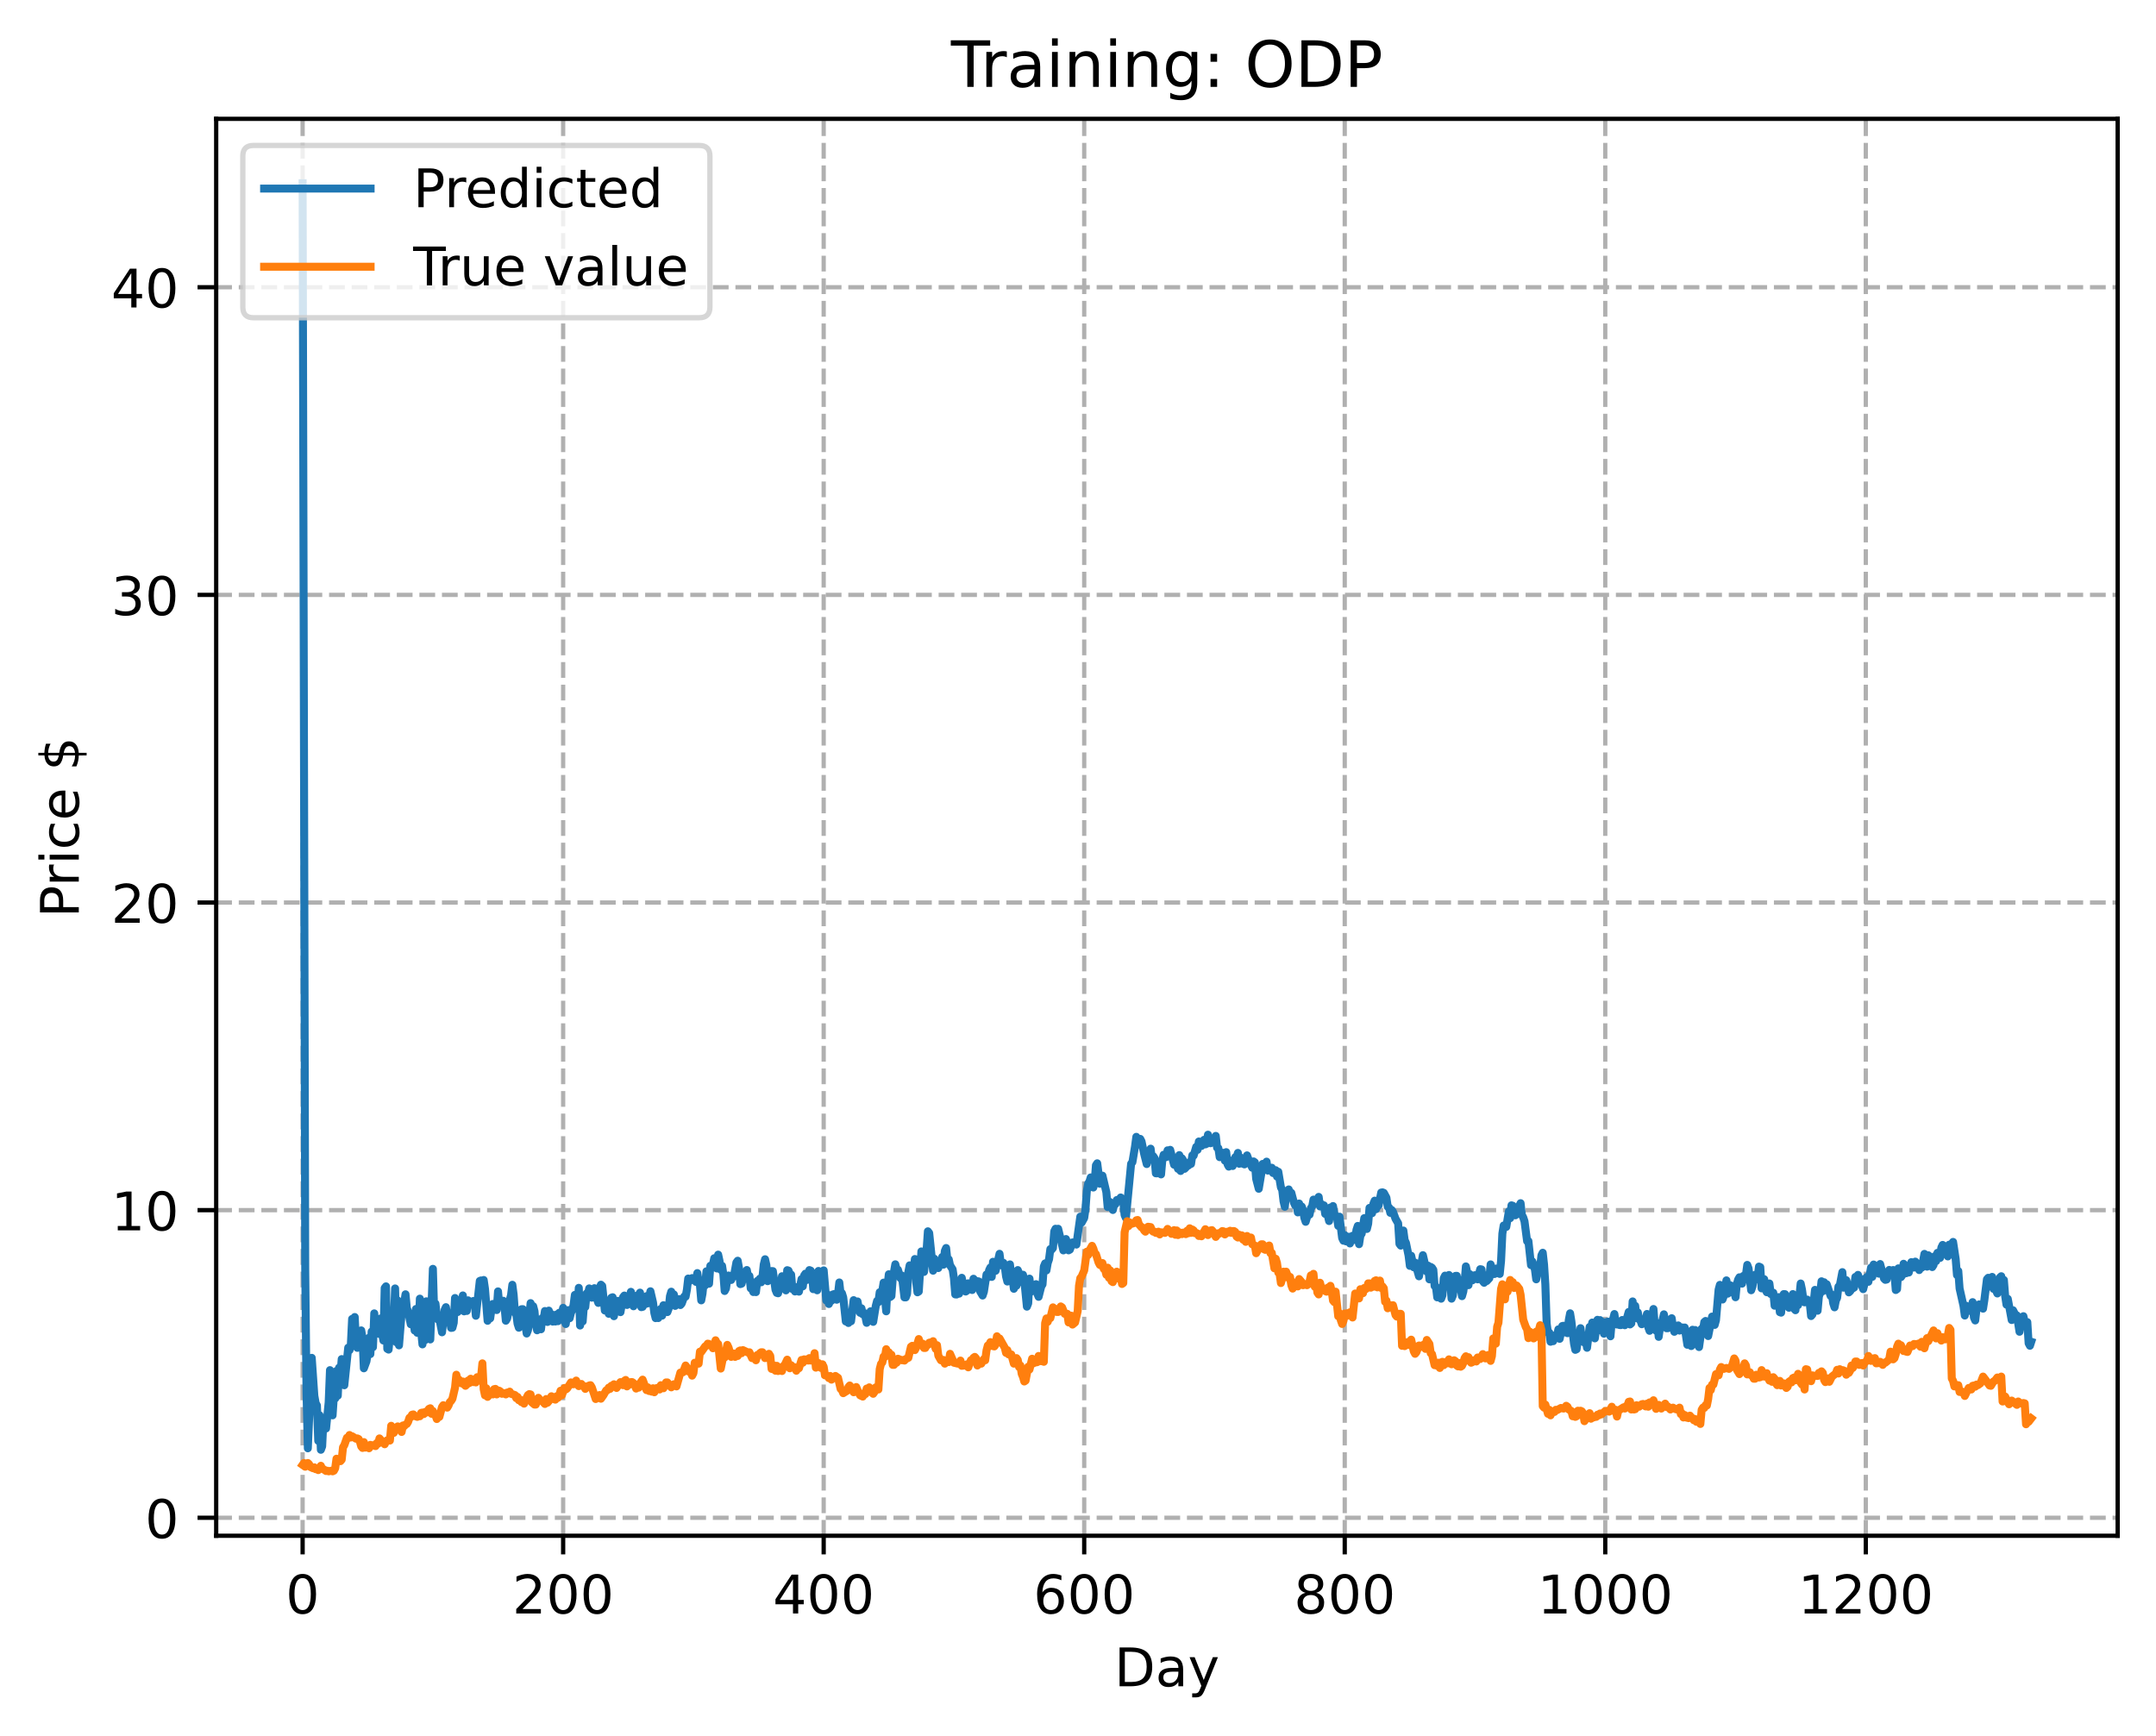 <?xml version="1.0" encoding="utf-8" standalone="no"?>
<!DOCTYPE svg PUBLIC "-//W3C//DTD SVG 1.1//EN"
  "http://www.w3.org/Graphics/SVG/1.1/DTD/svg11.dtd">
<!-- Created with matplotlib (https://matplotlib.org/) -->
<svg height="325.986pt" version="1.1" viewBox="0 0 404.923 325.986" width="404.923pt" xmlns="http://www.w3.org/2000/svg" xmlns:xlink="http://www.w3.org/1999/xlink">
 <defs>
  <style type="text/css">
*{stroke-linecap:butt;stroke-linejoin:round;}
  </style>
 </defs>
 <g id="figure_1">
  <g id="patch_1">
   <path d="M 0 325.986 
L 404.923 325.986 
L 404.923 0 
L 0 0 
z
" style="fill:#ffffff;"/>
  </g>
  <g id="axes_1">
   <g id="patch_2">
    <path d="M 40.603 288.43 
L 397.723 288.43 
L 397.723 22.318 
L 40.603 22.318 
z
" style="fill:#ffffff;"/>
   </g>
   <g id="matplotlib.axis_1">
    <g id="xtick_1">
     <g id="line2d_1">
      <path clip-path="url(#pa2822893a2)" d="M 56.836 288.43 
L 56.836 22.318 
" style="fill:none;stroke:#b0b0b0;stroke-dasharray:2.96,1.28;stroke-dashoffset:0;stroke-width:0.8;"/>
     </g>
     <g id="line2d_2">
      <defs>
       <path d="M 0 0 
L 0 3.5 
" id="mc214dc57d2" style="stroke:#000000;stroke-width:0.8;"/>
      </defs>
      <g>
       <use style="stroke:#000000;stroke-width:0.8;" x="56.836" xlink:href="#mc214dc57d2" y="288.43"/>
      </g>
     </g>
     <g id="text_1">
      <!-- 0 -->
      <defs>
       <path d="M 31.781 66.406 
Q 24.172 66.406 20.328 58.906 
Q 16.5 51.422 16.5 36.375 
Q 16.5 21.391 20.328 13.891 
Q 24.172 6.391 31.781 6.391 
Q 39.453 6.391 43.281 13.891 
Q 47.125 21.391 47.125 36.375 
Q 47.125 51.422 43.281 58.906 
Q 39.453 66.406 31.781 66.406 
z
M 31.781 74.219 
Q 44.047 74.219 50.516 64.516 
Q 56.984 54.828 56.984 36.375 
Q 56.984 17.969 50.516 8.266 
Q 44.047 -1.422 31.781 -1.422 
Q 19.531 -1.422 13.062 8.266 
Q 6.594 17.969 6.594 36.375 
Q 6.594 54.828 13.062 64.516 
Q 19.531 74.219 31.781 74.219 
z
" id="DejaVuSans-48"/>
      </defs>
      <g transform="translate(53.655 303.029)scale(0.1 -0.1)">
       <use xlink:href="#DejaVuSans-48"/>
      </g>
     </g>
    </g>
    <g id="xtick_2">
     <g id="line2d_3">
      <path clip-path="url(#pa2822893a2)" d="M 105.766 288.43 
L 105.766 22.318 
" style="fill:none;stroke:#b0b0b0;stroke-dasharray:2.96,1.28;stroke-dashoffset:0;stroke-width:0.8;"/>
     </g>
     <g id="line2d_4">
      <g>
       <use style="stroke:#000000;stroke-width:0.8;" x="105.766" xlink:href="#mc214dc57d2" y="288.43"/>
      </g>
     </g>
     <g id="text_2">
      <!-- 200 -->
      <defs>
       <path d="M 19.188 8.297 
L 53.609 8.297 
L 53.609 0 
L 7.328 0 
L 7.328 8.297 
Q 12.938 14.109 22.625 23.891 
Q 32.328 33.688 34.812 36.531 
Q 39.547 41.844 41.422 45.531 
Q 43.312 49.219 43.312 52.781 
Q 43.312 58.594 39.234 62.25 
Q 35.156 65.922 28.609 65.922 
Q 23.969 65.922 18.812 64.312 
Q 13.672 62.703 7.812 59.422 
L 7.812 69.391 
Q 13.766 71.781 18.938 73 
Q 24.125 74.219 28.422 74.219 
Q 39.75 74.219 46.484 68.547 
Q 53.219 62.891 53.219 53.422 
Q 53.219 48.922 51.531 44.891 
Q 49.859 40.875 45.406 35.406 
Q 44.188 33.984 37.641 27.219 
Q 31.109 20.453 19.188 8.297 
z
" id="DejaVuSans-50"/>
      </defs>
      <g transform="translate(96.223 303.029)scale(0.1 -0.1)">
       <use xlink:href="#DejaVuSans-50"/>
       <use x="63.623" xlink:href="#DejaVuSans-48"/>
       <use x="127.246" xlink:href="#DejaVuSans-48"/>
      </g>
     </g>
    </g>
    <g id="xtick_3">
     <g id="line2d_5">
      <path clip-path="url(#pa2822893a2)" d="M 154.697 288.43 
L 154.697 22.318 
" style="fill:none;stroke:#b0b0b0;stroke-dasharray:2.96,1.28;stroke-dashoffset:0;stroke-width:0.8;"/>
     </g>
     <g id="line2d_6">
      <g>
       <use style="stroke:#000000;stroke-width:0.8;" x="154.697" xlink:href="#mc214dc57d2" y="288.43"/>
      </g>
     </g>
     <g id="text_3">
      <!-- 400 -->
      <defs>
       <path d="M 37.797 64.312 
L 12.891 25.391 
L 37.797 25.391 
z
M 35.203 72.906 
L 47.609 72.906 
L 47.609 25.391 
L 58.016 25.391 
L 58.016 17.188 
L 47.609 17.188 
L 47.609 0 
L 37.797 0 
L 37.797 17.188 
L 4.891 17.188 
L 4.891 26.703 
z
" id="DejaVuSans-52"/>
      </defs>
      <g transform="translate(145.153 303.029)scale(0.1 -0.1)">
       <use xlink:href="#DejaVuSans-52"/>
       <use x="63.623" xlink:href="#DejaVuSans-48"/>
       <use x="127.246" xlink:href="#DejaVuSans-48"/>
      </g>
     </g>
    </g>
    <g id="xtick_4">
     <g id="line2d_7">
      <path clip-path="url(#pa2822893a2)" d="M 203.628 288.43 
L 203.628 22.318 
" style="fill:none;stroke:#b0b0b0;stroke-dasharray:2.96,1.28;stroke-dashoffset:0;stroke-width:0.8;"/>
     </g>
     <g id="line2d_8">
      <g>
       <use style="stroke:#000000;stroke-width:0.8;" x="203.628" xlink:href="#mc214dc57d2" y="288.43"/>
      </g>
     </g>
     <g id="text_4">
      <!-- 600 -->
      <defs>
       <path d="M 33.016 40.375 
Q 26.375 40.375 22.484 35.828 
Q 18.609 31.297 18.609 23.391 
Q 18.609 15.531 22.484 10.953 
Q 26.375 6.391 33.016 6.391 
Q 39.656 6.391 43.531 10.953 
Q 47.406 15.531 47.406 23.391 
Q 47.406 31.297 43.531 35.828 
Q 39.656 40.375 33.016 40.375 
z
M 52.594 71.297 
L 52.594 62.312 
Q 48.875 64.062 45.094 64.984 
Q 41.312 65.922 37.594 65.922 
Q 27.828 65.922 22.672 59.328 
Q 17.531 52.734 16.797 39.406 
Q 19.672 43.656 24.016 45.922 
Q 28.375 48.188 33.594 48.188 
Q 44.578 48.188 50.953 41.516 
Q 57.328 34.859 57.328 23.391 
Q 57.328 12.156 50.688 5.359 
Q 44.047 -1.422 33.016 -1.422 
Q 20.359 -1.422 13.672 8.266 
Q 6.984 17.969 6.984 36.375 
Q 6.984 53.656 15.188 63.938 
Q 23.391 74.219 37.203 74.219 
Q 40.922 74.219 44.703 73.484 
Q 48.484 72.75 52.594 71.297 
z
" id="DejaVuSans-54"/>
      </defs>
      <g transform="translate(194.084 303.029)scale(0.1 -0.1)">
       <use xlink:href="#DejaVuSans-54"/>
       <use x="63.623" xlink:href="#DejaVuSans-48"/>
       <use x="127.246" xlink:href="#DejaVuSans-48"/>
      </g>
     </g>
    </g>
    <g id="xtick_5">
     <g id="line2d_9">
      <path clip-path="url(#pa2822893a2)" d="M 252.558 288.43 
L 252.558 22.318 
" style="fill:none;stroke:#b0b0b0;stroke-dasharray:2.96,1.28;stroke-dashoffset:0;stroke-width:0.8;"/>
     </g>
     <g id="line2d_10">
      <g>
       <use style="stroke:#000000;stroke-width:0.8;" x="252.558" xlink:href="#mc214dc57d2" y="288.43"/>
      </g>
     </g>
     <g id="text_5">
      <!-- 800 -->
      <defs>
       <path d="M 31.781 34.625 
Q 24.75 34.625 20.719 30.859 
Q 16.703 27.094 16.703 20.516 
Q 16.703 13.922 20.719 10.156 
Q 24.75 6.391 31.781 6.391 
Q 38.812 6.391 42.859 10.172 
Q 46.922 13.969 46.922 20.516 
Q 46.922 27.094 42.891 30.859 
Q 38.875 34.625 31.781 34.625 
z
M 21.922 38.812 
Q 15.578 40.375 12.031 44.719 
Q 8.5 49.078 8.5 55.328 
Q 8.5 64.062 14.719 69.141 
Q 20.953 74.219 31.781 74.219 
Q 42.672 74.219 48.875 69.141 
Q 55.078 64.062 55.078 55.328 
Q 55.078 49.078 51.531 44.719 
Q 48 40.375 41.703 38.812 
Q 48.828 37.156 52.797 32.312 
Q 56.781 27.484 56.781 20.516 
Q 56.781 9.906 50.312 4.234 
Q 43.844 -1.422 31.781 -1.422 
Q 19.734 -1.422 13.25 4.234 
Q 6.781 9.906 6.781 20.516 
Q 6.781 27.484 10.781 32.312 
Q 14.797 37.156 21.922 38.812 
z
M 18.312 54.391 
Q 18.312 48.734 21.844 45.562 
Q 25.391 42.391 31.781 42.391 
Q 38.141 42.391 41.719 45.562 
Q 45.312 48.734 45.312 54.391 
Q 45.312 60.062 41.719 63.234 
Q 38.141 66.406 31.781 66.406 
Q 25.391 66.406 21.844 63.234 
Q 18.312 60.062 18.312 54.391 
z
" id="DejaVuSans-56"/>
      </defs>
      <g transform="translate(243.015 303.029)scale(0.1 -0.1)">
       <use xlink:href="#DejaVuSans-56"/>
       <use x="63.623" xlink:href="#DejaVuSans-48"/>
       <use x="127.246" xlink:href="#DejaVuSans-48"/>
      </g>
     </g>
    </g>
    <g id="xtick_6">
     <g id="line2d_11">
      <path clip-path="url(#pa2822893a2)" d="M 301.489 288.43 
L 301.489 22.318 
" style="fill:none;stroke:#b0b0b0;stroke-dasharray:2.96,1.28;stroke-dashoffset:0;stroke-width:0.8;"/>
     </g>
     <g id="line2d_12">
      <g>
       <use style="stroke:#000000;stroke-width:0.8;" x="301.489" xlink:href="#mc214dc57d2" y="288.43"/>
      </g>
     </g>
     <g id="text_6">
      <!-- 1000 -->
      <defs>
       <path d="M 12.406 8.297 
L 28.516 8.297 
L 28.516 63.922 
L 10.984 60.406 
L 10.984 69.391 
L 28.422 72.906 
L 38.281 72.906 
L 38.281 8.297 
L 54.391 8.297 
L 54.391 0 
L 12.406 0 
z
" id="DejaVuSans-49"/>
      </defs>
      <g transform="translate(288.764 303.029)scale(0.1 -0.1)">
       <use xlink:href="#DejaVuSans-49"/>
       <use x="63.623" xlink:href="#DejaVuSans-48"/>
       <use x="127.246" xlink:href="#DejaVuSans-48"/>
       <use x="190.869" xlink:href="#DejaVuSans-48"/>
      </g>
     </g>
    </g>
    <g id="xtick_7">
     <g id="line2d_13">
      <path clip-path="url(#pa2822893a2)" d="M 350.419 288.43 
L 350.419 22.318 
" style="fill:none;stroke:#b0b0b0;stroke-dasharray:2.96,1.28;stroke-dashoffset:0;stroke-width:0.8;"/>
     </g>
     <g id="line2d_14">
      <g>
       <use style="stroke:#000000;stroke-width:0.8;" x="350.419" xlink:href="#mc214dc57d2" y="288.43"/>
      </g>
     </g>
     <g id="text_7">
      <!-- 1200 -->
      <g transform="translate(337.694 303.029)scale(0.1 -0.1)">
       <use xlink:href="#DejaVuSans-49"/>
       <use x="63.623" xlink:href="#DejaVuSans-50"/>
       <use x="127.246" xlink:href="#DejaVuSans-48"/>
       <use x="190.869" xlink:href="#DejaVuSans-48"/>
      </g>
     </g>
    </g>
    <g id="text_8">
     <!-- Day -->
     <defs>
      <path d="M 19.672 64.797 
L 19.672 8.109 
L 31.594 8.109 
Q 46.688 8.109 53.688 14.938 
Q 60.688 21.781 60.688 36.531 
Q 60.688 51.172 53.688 57.984 
Q 46.688 64.797 31.594 64.797 
z
M 9.812 72.906 
L 30.078 72.906 
Q 51.266 72.906 61.172 64.094 
Q 71.094 55.281 71.094 36.531 
Q 71.094 17.672 61.125 8.828 
Q 51.172 0 30.078 0 
L 9.812 0 
z
" id="DejaVuSans-68"/>
      <path d="M 34.281 27.484 
Q 23.391 27.484 19.188 25 
Q 14.984 22.516 14.984 16.5 
Q 14.984 11.719 18.141 8.906 
Q 21.297 6.109 26.703 6.109 
Q 34.188 6.109 38.703 11.406 
Q 43.219 16.703 43.219 25.484 
L 43.219 27.484 
z
M 52.203 31.203 
L 52.203 0 
L 43.219 0 
L 43.219 8.297 
Q 40.141 3.328 35.547 0.953 
Q 30.953 -1.422 24.312 -1.422 
Q 15.922 -1.422 10.953 3.297 
Q 6 8.016 6 15.922 
Q 6 25.141 12.172 29.828 
Q 18.359 34.516 30.609 34.516 
L 43.219 34.516 
L 43.219 35.406 
Q 43.219 41.609 39.141 45 
Q 35.062 48.391 27.688 48.391 
Q 23 48.391 18.547 47.266 
Q 14.109 46.141 10.016 43.891 
L 10.016 52.203 
Q 14.938 54.109 19.578 55.047 
Q 24.219 56 28.609 56 
Q 40.484 56 46.344 49.844 
Q 52.203 43.703 52.203 31.203 
z
" id="DejaVuSans-97"/>
      <path d="M 32.172 -5.078 
Q 28.375 -14.844 24.75 -17.812 
Q 21.141 -20.797 15.094 -20.797 
L 7.906 -20.797 
L 7.906 -13.281 
L 13.188 -13.281 
Q 16.891 -13.281 18.938 -11.516 
Q 21 -9.766 23.484 -3.219 
L 25.094 0.875 
L 2.984 54.688 
L 12.5 54.688 
L 29.594 11.922 
L 46.688 54.688 
L 56.203 54.688 
z
" id="DejaVuSans-121"/>
     </defs>
     <g transform="translate(209.29 316.707)scale(0.1 -0.1)">
      <use xlink:href="#DejaVuSans-68"/>
      <use x="77.002" xlink:href="#DejaVuSans-97"/>
      <use x="138.281" xlink:href="#DejaVuSans-121"/>
     </g>
    </g>
   </g>
   <g id="matplotlib.axis_2">
    <g id="ytick_1">
     <g id="line2d_15">
      <path clip-path="url(#pa2822893a2)" d="M 40.603 285.059 
L 397.723 285.059 
" style="fill:none;stroke:#b0b0b0;stroke-dasharray:2.96,1.28;stroke-dashoffset:0;stroke-width:0.8;"/>
     </g>
     <g id="line2d_16">
      <defs>
       <path d="M 0 0 
L -3.5 0 
" id="m1766502151" style="stroke:#000000;stroke-width:0.8;"/>
      </defs>
      <g>
       <use style="stroke:#000000;stroke-width:0.8;" x="40.603" xlink:href="#m1766502151" y="285.059"/>
      </g>
     </g>
     <g id="text_9">
      <!-- 0 -->
      <g transform="translate(27.241 288.858)scale(0.1 -0.1)">
       <use xlink:href="#DejaVuSans-48"/>
      </g>
     </g>
    </g>
    <g id="ytick_2">
     <g id="line2d_17">
      <path clip-path="url(#pa2822893a2)" d="M 40.603 227.281 
L 397.723 227.281 
" style="fill:none;stroke:#b0b0b0;stroke-dasharray:2.96,1.28;stroke-dashoffset:0;stroke-width:0.8;"/>
     </g>
     <g id="line2d_18">
      <g>
       <use style="stroke:#000000;stroke-width:0.8;" x="40.603" xlink:href="#m1766502151" y="227.281"/>
      </g>
     </g>
     <g id="text_10">
      <!-- 10 -->
      <g transform="translate(20.878 231.08)scale(0.1 -0.1)">
       <use xlink:href="#DejaVuSans-49"/>
       <use x="63.623" xlink:href="#DejaVuSans-48"/>
      </g>
     </g>
    </g>
    <g id="ytick_3">
     <g id="line2d_19">
      <path clip-path="url(#pa2822893a2)" d="M 40.603 169.503 
L 397.723 169.503 
" style="fill:none;stroke:#b0b0b0;stroke-dasharray:2.96,1.28;stroke-dashoffset:0;stroke-width:0.8;"/>
     </g>
     <g id="line2d_20">
      <g>
       <use style="stroke:#000000;stroke-width:0.8;" x="40.603" xlink:href="#m1766502151" y="169.503"/>
      </g>
     </g>
     <g id="text_11">
      <!-- 20 -->
      <g transform="translate(20.878 173.302)scale(0.1 -0.1)">
       <use xlink:href="#DejaVuSans-50"/>
       <use x="63.623" xlink:href="#DejaVuSans-48"/>
      </g>
     </g>
    </g>
    <g id="ytick_4">
     <g id="line2d_21">
      <path clip-path="url(#pa2822893a2)" d="M 40.603 111.725 
L 397.723 111.725 
" style="fill:none;stroke:#b0b0b0;stroke-dasharray:2.96,1.28;stroke-dashoffset:0;stroke-width:0.8;"/>
     </g>
     <g id="line2d_22">
      <g>
       <use style="stroke:#000000;stroke-width:0.8;" x="40.603" xlink:href="#m1766502151" y="111.725"/>
      </g>
     </g>
     <g id="text_12">
      <!-- 30 -->
      <defs>
       <path d="M 40.578 39.312 
Q 47.656 37.797 51.625 33 
Q 55.609 28.219 55.609 21.188 
Q 55.609 10.406 48.188 4.484 
Q 40.766 -1.422 27.094 -1.422 
Q 22.516 -1.422 17.656 -0.516 
Q 12.797 0.391 7.625 2.203 
L 7.625 11.719 
Q 11.719 9.328 16.594 8.109 
Q 21.484 6.891 26.812 6.891 
Q 36.078 6.891 40.938 10.547 
Q 45.797 14.203 45.797 21.188 
Q 45.797 27.641 41.281 31.266 
Q 36.766 34.906 28.719 34.906 
L 20.219 34.906 
L 20.219 43.016 
L 29.109 43.016 
Q 36.375 43.016 40.234 45.922 
Q 44.094 48.828 44.094 54.297 
Q 44.094 59.906 40.109 62.906 
Q 36.141 65.922 28.719 65.922 
Q 24.656 65.922 20.016 65.031 
Q 15.375 64.156 9.812 62.312 
L 9.812 71.094 
Q 15.438 72.656 20.344 73.438 
Q 25.25 74.219 29.594 74.219 
Q 40.828 74.219 47.359 69.109 
Q 53.906 64.016 53.906 55.328 
Q 53.906 49.266 50.438 45.094 
Q 46.969 40.922 40.578 39.312 
z
" id="DejaVuSans-51"/>
      </defs>
      <g transform="translate(20.878 115.524)scale(0.1 -0.1)">
       <use xlink:href="#DejaVuSans-51"/>
       <use x="63.623" xlink:href="#DejaVuSans-48"/>
      </g>
     </g>
    </g>
    <g id="ytick_5">
     <g id="line2d_23">
      <path clip-path="url(#pa2822893a2)" d="M 40.603 53.947 
L 397.723 53.947 
" style="fill:none;stroke:#b0b0b0;stroke-dasharray:2.96,1.28;stroke-dashoffset:0;stroke-width:0.8;"/>
     </g>
     <g id="line2d_24">
      <g>
       <use style="stroke:#000000;stroke-width:0.8;" x="40.603" xlink:href="#m1766502151" y="53.947"/>
      </g>
     </g>
     <g id="text_13">
      <!-- 40 -->
      <g transform="translate(20.878 57.747)scale(0.1 -0.1)">
       <use xlink:href="#DejaVuSans-52"/>
       <use x="63.623" xlink:href="#DejaVuSans-48"/>
      </g>
     </g>
    </g>
    <g id="text_14">
     <!-- Price $ -->
     <defs>
      <path d="M 19.672 64.797 
L 19.672 37.406 
L 32.078 37.406 
Q 38.969 37.406 42.719 40.969 
Q 46.484 44.531 46.484 51.125 
Q 46.484 57.672 42.719 61.234 
Q 38.969 64.797 32.078 64.797 
z
M 9.812 72.906 
L 32.078 72.906 
Q 44.344 72.906 50.609 67.359 
Q 56.891 61.812 56.891 51.125 
Q 56.891 40.328 50.609 34.812 
Q 44.344 29.297 32.078 29.297 
L 19.672 29.297 
L 19.672 0 
L 9.812 0 
z
" id="DejaVuSans-80"/>
      <path d="M 41.109 46.297 
Q 39.594 47.172 37.812 47.578 
Q 36.031 48 33.891 48 
Q 26.266 48 22.188 43.047 
Q 18.109 38.094 18.109 28.812 
L 18.109 0 
L 9.078 0 
L 9.078 54.688 
L 18.109 54.688 
L 18.109 46.188 
Q 20.953 51.172 25.484 53.578 
Q 30.031 56 36.531 56 
Q 37.453 56 38.578 55.875 
Q 39.703 55.766 41.062 55.516 
z
" id="DejaVuSans-114"/>
      <path d="M 9.422 54.688 
L 18.406 54.688 
L 18.406 0 
L 9.422 0 
z
M 9.422 75.984 
L 18.406 75.984 
L 18.406 64.594 
L 9.422 64.594 
z
" id="DejaVuSans-105"/>
      <path d="M 48.781 52.594 
L 48.781 44.188 
Q 44.969 46.297 41.141 47.344 
Q 37.312 48.391 33.406 48.391 
Q 24.656 48.391 19.812 42.844 
Q 14.984 37.312 14.984 27.297 
Q 14.984 17.281 19.812 11.734 
Q 24.656 6.203 33.406 6.203 
Q 37.312 6.203 41.141 7.25 
Q 44.969 8.297 48.781 10.406 
L 48.781 2.094 
Q 45.016 0.344 40.984 -0.531 
Q 36.969 -1.422 32.422 -1.422 
Q 20.062 -1.422 12.781 6.344 
Q 5.516 14.109 5.516 27.297 
Q 5.516 40.672 12.859 48.328 
Q 20.219 56 33.016 56 
Q 37.156 56 41.109 55.141 
Q 45.062 54.297 48.781 52.594 
z
" id="DejaVuSans-99"/>
      <path d="M 56.203 29.594 
L 56.203 25.203 
L 14.891 25.203 
Q 15.484 15.922 20.484 11.062 
Q 25.484 6.203 34.422 6.203 
Q 39.594 6.203 44.453 7.469 
Q 49.312 8.734 54.109 11.281 
L 54.109 2.781 
Q 49.266 0.734 44.188 -0.344 
Q 39.109 -1.422 33.891 -1.422 
Q 20.797 -1.422 13.156 6.188 
Q 5.516 13.812 5.516 26.812 
Q 5.516 40.234 12.766 48.109 
Q 20.016 56 32.328 56 
Q 43.359 56 49.781 48.891 
Q 56.203 41.797 56.203 29.594 
z
M 47.219 32.234 
Q 47.125 39.594 43.094 43.984 
Q 39.062 48.391 32.422 48.391 
Q 24.906 48.391 20.391 44.141 
Q 15.875 39.891 15.188 32.172 
z
" id="DejaVuSans-101"/>
      <path id="DejaVuSans-32"/>
      <path d="M 33.797 -14.703 
L 28.906 -14.703 
L 28.859 0 
Q 23.734 0.094 18.609 1.188 
Q 13.484 2.297 8.297 4.5 
L 8.297 13.281 
Q 13.281 10.156 18.375 8.562 
Q 23.484 6.984 28.906 6.938 
L 28.906 29.203 
Q 18.109 30.953 13.203 35.156 
Q 8.297 39.359 8.297 46.688 
Q 8.297 54.641 13.625 59.219 
Q 18.953 63.812 28.906 64.5 
L 28.906 75.984 
L 33.797 75.984 
L 33.797 64.656 
Q 38.328 64.453 42.578 63.688 
Q 46.828 62.938 50.875 61.625 
L 50.875 53.078 
Q 46.828 55.125 42.547 56.25 
Q 38.281 57.375 33.797 57.562 
L 33.797 36.719 
Q 44.875 35.016 50.094 30.609 
Q 55.328 26.219 55.328 18.609 
Q 55.328 10.359 49.781 5.594 
Q 44.234 0.828 33.797 0.094 
z
M 28.906 37.594 
L 28.906 57.625 
Q 23.25 56.984 20.266 54.391 
Q 17.281 51.812 17.281 47.516 
Q 17.281 43.312 20.031 40.969 
Q 22.797 38.625 28.906 37.594 
z
M 33.797 28.219 
L 33.797 7.078 
Q 39.984 7.906 43.141 10.594 
Q 46.297 13.281 46.297 17.672 
Q 46.297 21.969 43.281 24.5 
Q 40.281 27.047 33.797 28.219 
z
" id="DejaVuSans-36"/>
     </defs>
     <g transform="translate(14.798 172.342)rotate(-90)scale(0.1 -0.1)">
      <use xlink:href="#DejaVuSans-80"/>
      <use x="58.553" xlink:href="#DejaVuSans-114"/>
      <use x="99.666" xlink:href="#DejaVuSans-105"/>
      <use x="127.449" xlink:href="#DejaVuSans-99"/>
      <use x="182.43" xlink:href="#DejaVuSans-101"/>
      <use x="243.953" xlink:href="#DejaVuSans-32"/>
      <use x="275.74" xlink:href="#DejaVuSans-36"/>
     </g>
    </g>
   </g>
   <g id="line2d_25">
    <path clip-path="url(#pa2822893a2)" d="M 56.836 34.414 
L 57.325 238.28 
L 57.57 261.619 
L 57.814 272.01 
L 58.548 255.018 
L 59.038 262.146 
L 59.282 263.519 
L 59.527 263.968 
L 59.772 270.611 
L 60.016 265.795 
L 60.261 272.288 
L 60.506 271.646 
L 60.75 266.517 
L 60.995 267.043 
L 61.24 268.288 
L 61.729 263.377 
L 61.974 257.33 
L 62.218 263.641 
L 62.463 265.822 
L 62.708 262.149 
L 62.952 262.658 
L 63.197 257.482 
L 63.441 262.131 
L 63.686 256.871 
L 63.931 258.293 
L 64.175 255.255 
L 64.42 256.943 
L 64.665 260.171 
L 65.399 253.108 
L 65.643 253.59 
L 65.888 252.664 
L 66.133 247.71 
L 66.377 248.43 
L 66.622 247.355 
L 66.867 252.343 
L 67.111 253.142 
L 67.356 252.989 
L 67.845 249.866 
L 68.09 251.337 
L 68.335 256.986 
L 68.824 255.677 
L 69.069 254.181 
L 69.313 251.244 
L 69.558 254.315 
L 69.802 250.086 
L 70.047 253.017 
L 70.292 246.669 
L 70.536 250.288 
L 70.781 248.582 
L 71.026 250.454 
L 71.27 250.536 
L 71.515 247.615 
L 71.76 250.38 
L 72.004 251.766 
L 72.249 241.91 
L 72.494 241.594 
L 72.738 253.324 
L 72.983 253.473 
L 73.228 250.969 
L 73.472 250.51 
L 73.962 248.602 
L 74.206 241.986 
L 74.451 252.099 
L 74.696 244.245 
L 74.94 252.677 
L 75.429 246.601 
L 75.674 245.181 
L 75.919 244.64 
L 76.163 243.084 
L 76.408 245.704 
L 76.653 246.328 
L 77.142 248.714 
L 77.387 248.795 
L 77.631 247.524 
L 77.876 249.888 
L 78.121 245.846 
L 78.365 250.318 
L 78.61 250.076 
L 78.855 243.904 
L 79.099 250.141 
L 79.344 252.494 
L 79.589 247.849 
L 79.833 251.699 
L 80.078 244.4 
L 80.323 247.804 
L 80.567 246.164 
L 80.812 251.565 
L 81.301 238.305 
L 81.546 246.74 
L 81.79 244.842 
L 82.035 247.137 
L 82.28 247.832 
L 82.524 247.658 
L 83.014 250.225 
L 83.503 246.028 
L 83.748 245.504 
L 83.992 246.889 
L 84.237 247.216 
L 84.482 247.886 
L 84.726 249.4 
L 84.971 249.363 
L 85.216 248.431 
L 85.46 243.782 
L 85.705 244.427 
L 85.95 246.417 
L 86.194 244.463 
L 86.684 245.55 
L 86.928 243.3 
L 87.173 246.292 
L 87.417 245.752 
L 87.662 246.216 
L 87.907 244.22 
L 88.641 244.851 
L 88.885 244.349 
L 89.13 244.656 
L 89.375 247.117 
L 90.109 240.575 
L 90.353 240.484 
L 90.598 241.126 
L 90.843 240.4 
L 91.087 242.06 
L 91.577 248.06 
L 91.821 246.792 
L 92.066 247.602 
L 92.311 245.84 
L 92.555 244.901 
L 92.8 245.011 
L 93.044 245.935 
L 93.289 246.045 
L 93.534 242.54 
L 93.778 245.195 
L 94.023 244.714 
L 94.268 244.579 
L 94.512 244.3 
L 94.757 245.479 
L 95.002 248.047 
L 95.246 247.648 
L 95.491 246.445 
L 95.736 244.165 
L 95.98 243.243 
L 96.225 241.299 
L 96.47 243.176 
L 96.714 246.553 
L 96.959 246.794 
L 97.204 248.609 
L 97.448 249.363 
L 97.938 245.892 
L 98.182 245.874 
L 98.916 250.451 
L 99.161 249.817 
L 99.65 244.743 
L 99.895 245.563 
L 100.139 245.32 
L 100.384 246.261 
L 100.629 248.881 
L 100.873 249.845 
L 101.118 249.104 
L 101.363 249.236 
L 101.607 249.655 
L 101.852 247.548 
L 102.097 247.764 
L 102.341 246.225 
L 102.831 248.281 
L 103.075 246.152 
L 103.32 247.162 
L 103.565 246.807 
L 103.809 248.215 
L 104.054 248.128 
L 104.299 248.198 
L 104.543 246.877 
L 104.788 248.136 
L 105.032 246.558 
L 105.277 247.294 
L 105.522 246.766 
L 105.766 245.627 
L 106.011 248.053 
L 106.256 248.674 
L 106.5 246.914 
L 106.745 246.057 
L 106.99 247.58 
L 107.234 246.544 
L 107.479 246.057 
L 107.724 245.078 
L 107.968 243.198 
L 108.213 243.354 
L 108.458 245.568 
L 108.702 241.873 
L 108.947 248.952 
L 109.192 246.543 
L 109.436 248.186 
L 109.681 244.962 
L 109.926 245.472 
L 110.17 242.93 
L 110.415 242.997 
L 110.66 241.978 
L 110.904 243.528 
L 111.149 243.72 
L 111.393 242.483 
L 111.638 241.938 
L 111.883 242.528 
L 112.127 244.011 
L 112.372 244.701 
L 112.617 241.871 
L 112.861 241.284 
L 113.106 241.515 
L 113.595 246.13 
L 113.84 244.903 
L 114.085 245.585 
L 114.329 246.748 
L 114.574 245.855 
L 114.819 243.727 
L 115.063 243.64 
L 115.308 247.198 
L 115.553 245.451 
L 116.042 244.316 
L 116.287 245.922 
L 116.531 246.441 
L 117.02 243.617 
L 117.265 243.32 
L 117.754 245.091 
L 117.999 243.797 
L 118.244 243.795 
L 118.488 242.621 
L 118.978 245.334 
L 119.712 243.281 
L 119.956 243.746 
L 120.201 242.775 
L 120.446 245.503 
L 120.69 245.443 
L 120.935 244.439 
L 121.18 244.94 
L 121.424 243.436 
L 121.669 244.792 
L 122.158 242.517 
L 122.648 244.636 
L 122.892 246.592 
L 123.137 247.564 
L 123.381 247.124 
L 123.626 247.55 
L 124.115 245.82 
L 124.36 247.095 
L 124.605 245.136 
L 124.849 245.425 
L 125.094 246.216 
L 125.339 246.428 
L 125.583 245.784 
L 125.828 243.43 
L 126.073 242.596 
L 126.317 243.51 
L 126.562 243.114 
L 126.807 245.263 
L 127.051 244.322 
L 127.296 244.643 
L 127.541 243.985 
L 127.785 245.107 
L 128.03 244.826 
L 128.519 243.486 
L 128.764 243.53 
L 129.008 242.233 
L 129.253 240.127 
L 129.498 240.601 
L 129.742 240.405 
L 129.987 240.042 
L 130.232 240.317 
L 130.476 240.17 
L 130.721 240.761 
L 130.966 239.102 
L 131.21 240.724 
L 131.455 241.33 
L 131.7 244.225 
L 131.944 242.922 
L 132.189 240.475 
L 132.434 241.416 
L 132.678 238.765 
L 133.168 241.097 
L 133.412 237.735 
L 133.657 238.028 
L 133.902 237.442 
L 134.146 236.312 
L 134.636 238.234 
L 134.88 235.637 
L 135.125 236.771 
L 135.369 238.486 
L 135.614 237.74 
L 135.859 239.351 
L 136.103 242.466 
L 136.348 242.001 
L 136.593 240.286 
L 136.837 239.559 
L 137.082 239.824 
L 137.327 240.396 
L 137.571 239.69 
L 137.816 239.765 
L 138.305 237.107 
L 138.55 236.782 
L 138.795 238.156 
L 139.039 241.174 
L 139.284 241.088 
L 139.773 239.095 
L 140.018 240.184 
L 140.263 238.527 
L 140.507 239.796 
L 140.752 239.64 
L 140.996 241.967 
L 141.241 242.069 
L 141.486 242.664 
L 141.73 241.943 
L 141.975 242.677 
L 142.22 240.579 
L 142.464 240.925 
L 142.709 240.151 
L 142.954 240.835 
L 143.198 239.818 
L 143.443 237.474 
L 143.688 236.503 
L 143.932 237.592 
L 144.177 240.621 
L 144.422 239.783 
L 144.666 239.638 
L 144.911 238.72 
L 145.156 238.736 
L 145.645 242.232 
L 145.89 242.823 
L 146.134 242.893 
L 146.379 241.742 
L 146.624 241.362 
L 146.868 239.691 
L 147.113 240.874 
L 147.357 241.453 
L 147.602 242.353 
L 147.847 238.556 
L 148.091 238.633 
L 148.336 239.24 
L 148.581 239.381 
L 148.825 242.103 
L 149.07 242.061 
L 149.315 242.557 
L 149.559 241.759 
L 150.049 242.588 
L 150.538 240.231 
L 150.783 241.59 
L 151.027 239.555 
L 151.272 239.203 
L 151.517 240.396 
L 151.761 240.273 
L 152.006 238.539 
L 152.251 238.635 
L 152.495 239.126 
L 152.74 242.122 
L 152.984 241.985 
L 153.229 241.655 
L 153.474 242.339 
L 153.718 238.703 
L 153.963 239.174 
L 154.208 238.909 
L 154.452 241.013 
L 154.697 238.591 
L 155.186 244.255 
L 155.431 243.115 
L 155.676 244.909 
L 155.92 244.279 
L 156.165 244.287 
L 156.41 243.124 
L 156.654 243.045 
L 156.899 243.347 
L 157.144 244.108 
L 157.388 243.001 
L 157.633 240.864 
L 157.878 243.061 
L 158.122 242.875 
L 158.367 243.667 
L 158.856 248.191 
L 159.101 247.981 
L 159.345 248.474 
L 159.59 246.872 
L 159.835 248.15 
L 160.324 244.186 
L 160.569 246.038 
L 160.813 244.691 
L 161.058 244.429 
L 161.303 245.828 
L 161.547 246.566 
L 161.792 245.715 
L 162.037 246.838 
L 162.281 246.568 
L 162.526 247.279 
L 162.771 248.444 
L 163.015 247.649 
L 163.26 247.824 
L 163.505 246.276 
L 163.749 246.738 
L 163.994 248.263 
L 164.483 245.265 
L 164.728 244.324 
L 164.972 244.562 
L 165.217 242.696 
L 165.462 243.901 
L 165.951 240.894 
L 166.44 246.284 
L 166.685 241.52 
L 166.93 239.322 
L 167.174 243.605 
L 167.419 243.417 
L 167.664 240.166 
L 168.153 237.452 
L 168.398 238.41 
L 168.642 238.474 
L 169.132 240.081 
L 169.376 239.564 
L 169.866 243.665 
L 170.11 243.668 
L 170.355 243.019 
L 170.6 238.887 
L 170.844 237.647 
L 171.089 237.701 
L 171.333 238.065 
L 171.578 238.755 
L 171.823 236.462 
L 172.067 240.79 
L 172.312 242.712 
L 172.557 242.554 
L 173.046 235.032 
L 173.291 235.812 
L 173.535 238.886 
L 174.025 234.77 
L 174.269 231.255 
L 174.514 231.582 
L 175.248 238.656 
L 175.493 236.413 
L 175.737 237.59 
L 175.982 237.08 
L 176.227 238.158 
L 176.471 237.394 
L 176.716 237.535 
L 176.96 236.073 
L 177.205 237.519 
L 177.45 234.946 
L 177.694 234.394 
L 177.939 236.758 
L 178.184 236.519 
L 178.428 237.64 
L 178.918 238.412 
L 179.162 240.073 
L 179.407 243.105 
L 179.652 243.127 
L 179.896 242.512 
L 180.141 242.968 
L 180.386 241.762 
L 180.63 239.985 
L 181.12 242.321 
L 181.364 242.567 
L 181.609 242.394 
L 181.854 241.022 
L 182.098 242.067 
L 182.343 241.111 
L 182.588 242.278 
L 182.832 240.166 
L 183.077 240.538 
L 183.811 240.666 
L 184.055 242.491 
L 184.545 243.318 
L 184.789 242.596 
L 185.279 239.365 
L 185.523 239.919 
L 185.768 238.553 
L 186.013 238.054 
L 186.257 239.82 
L 186.502 236.977 
L 186.747 237.279 
L 186.991 238.67 
L 187.725 235.479 
L 187.97 237.448 
L 188.215 237.689 
L 188.459 237.177 
L 188.704 237.811 
L 188.948 239.712 
L 189.193 240.689 
L 189.438 238.502 
L 189.682 237.469 
L 189.927 239.753 
L 190.172 240.165 
L 190.416 242.052 
L 190.661 241.414 
L 190.906 241.478 
L 191.15 238.535 
L 191.395 239.11 
L 191.884 240.812 
L 192.129 239.413 
L 192.374 240.474 
L 192.863 245.408 
L 193.108 244.794 
L 193.352 240.143 
L 193.597 242.624 
L 193.842 241.644 
L 194.086 241.395 
L 194.331 241.494 
L 194.575 241.183 
L 194.82 242.957 
L 195.065 243.562 
L 195.554 241.618 
L 195.799 241.22 
L 196.043 237.868 
L 196.288 237.285 
L 196.533 238.606 
L 196.777 237.203 
L 197.022 236.495 
L 197.267 234.598 
L 197.511 234.7 
L 197.756 234.395 
L 198.001 231.25 
L 198.245 230.773 
L 198.49 231.78 
L 198.735 230.779 
L 199.713 234.84 
L 199.958 233.347 
L 200.203 232.709 
L 200.447 233.413 
L 200.692 234.83 
L 200.936 234.698 
L 201.426 233.343 
L 201.67 233.561 
L 201.915 233.514 
L 202.16 233.75 
L 202.894 228.494 
L 203.138 229.636 
L 203.628 228.749 
L 203.872 227.055 
L 204.117 223.707 
L 204.362 222.296 
L 204.606 221.925 
L 204.851 221.138 
L 205.096 222.929 
L 205.34 223.031 
L 205.585 222.051 
L 205.83 218.858 
L 206.074 218.484 
L 206.563 222.323 
L 207.053 220.804 
L 207.787 223.915 
L 208.031 226.7 
L 208.276 225.641 
L 208.521 225.817 
L 209.01 227.251 
L 209.255 226.19 
L 209.499 226.149 
L 209.744 225.381 
L 209.989 225.646 
L 210.478 224.903 
L 210.723 225.434 
L 210.967 225.635 
L 211.212 228.201 
L 211.457 228.744 
L 212.435 218.571 
L 212.68 218.263 
L 213.169 215.343 
L 213.414 213.514 
L 213.658 214.969 
L 214.148 213.897 
L 214.392 214.368 
L 214.882 216.69 
L 215.371 218.624 
L 215.616 216.828 
L 215.86 216.495 
L 216.105 215.736 
L 216.35 217.832 
L 216.594 217.151 
L 216.839 217.523 
L 217.084 220.364 
L 217.328 220.367 
L 217.573 219.646 
L 218.062 220.567 
L 218.307 217.771 
L 218.551 216.872 
L 218.796 217.376 
L 219.041 217.309 
L 219.285 216.045 
L 219.53 216.183 
L 219.775 215.954 
L 220.509 218.755 
L 220.753 218.127 
L 221.243 219.524 
L 221.487 216.944 
L 221.732 219.926 
L 221.977 217.54 
L 222.221 217.909 
L 222.466 219.523 
L 222.711 219.281 
L 222.955 218.55 
L 223.2 218.9 
L 223.445 218.256 
L 223.689 218.597 
L 223.934 216.992 
L 224.179 217.041 
L 224.668 215.393 
L 224.912 215.955 
L 225.157 214.388 
L 225.402 214.624 
L 225.646 215.233 
L 226.136 214.072 
L 226.38 214.932 
L 226.625 214.815 
L 226.87 213.111 
L 227.114 214.405 
L 227.359 214.712 
L 227.848 214.103 
L 228.093 214.05 
L 228.338 213.34 
L 228.582 215.555 
L 228.827 215.65 
L 229.072 217.332 
L 229.561 216.503 
L 229.806 216.532 
L 230.05 217.989 
L 230.295 216.387 
L 230.539 218.656 
L 230.784 219.106 
L 231.029 218.075 
L 231.273 217.981 
L 231.518 218.989 
L 232.007 217.331 
L 232.252 217.3 
L 232.497 216.53 
L 232.741 218.573 
L 232.986 217.394 
L 233.231 218.48 
L 233.72 218.687 
L 234.209 216.994 
L 234.699 218.344 
L 235.188 219.319 
L 235.433 218.13 
L 235.677 218.311 
L 235.922 221.405 
L 236.411 223.268 
L 236.9 220.345 
L 237.145 218.598 
L 237.39 218.669 
L 237.634 219.01 
L 237.879 218.172 
L 238.124 219.858 
L 238.368 219.429 
L 238.858 219.316 
L 239.102 220.312 
L 239.347 219.916 
L 239.592 219.779 
L 239.836 220.974 
L 240.081 220.068 
L 240.57 223.002 
L 240.815 223.469 
L 241.06 225.604 
L 241.304 226.648 
L 241.549 224.377 
L 241.794 224.982 
L 242.038 223.393 
L 242.283 224.524 
L 242.527 224.031 
L 243.017 225.89 
L 243.261 226.413 
L 243.506 226.108 
L 243.751 227.706 
L 243.995 226.04 
L 244.24 227.259 
L 244.485 226.608 
L 244.729 227.283 
L 244.974 228.736 
L 245.219 229.471 
L 245.708 227.825 
L 245.953 228.123 
L 246.197 226.921 
L 246.442 226.585 
L 246.687 225.3 
L 246.931 225.334 
L 247.176 225.828 
L 247.665 224.79 
L 247.91 226.588 
L 248.155 226.126 
L 248.399 226.349 
L 248.644 226.373 
L 248.888 227.989 
L 249.133 227.267 
L 249.622 229.33 
L 249.867 226.781 
L 250.112 226.789 
L 250.356 226.512 
L 250.601 227.963 
L 251.09 228.616 
L 251.335 230.234 
L 251.58 228.509 
L 252.069 232.512 
L 252.314 233.019 
L 252.558 231.963 
L 252.803 233.148 
L 253.048 233.121 
L 253.292 232.274 
L 253.537 233.537 
L 254.026 232.09 
L 254.271 232.711 
L 254.515 232.891 
L 254.76 230.994 
L 255.005 230.245 
L 255.249 233.674 
L 255.494 232.07 
L 255.739 231.701 
L 256.228 228.783 
L 256.473 230.242 
L 256.717 230.815 
L 256.962 229.817 
L 257.207 226.857 
L 257.696 227.855 
L 257.941 226.069 
L 258.185 225.496 
L 258.43 227.105 
L 258.675 226.514 
L 258.919 226.407 
L 259.409 223.976 
L 259.653 223.938 
L 259.898 224.035 
L 260.387 224.941 
L 260.632 226.651 
L 260.876 226.781 
L 261.121 227.789 
L 261.366 227.243 
L 261.61 227.577 
L 262.1 228.907 
L 262.589 229.756 
L 262.834 233.617 
L 263.078 233.944 
L 263.323 231.897 
L 263.568 231.107 
L 263.812 232.921 
L 264.057 233.433 
L 264.546 235.809 
L 264.791 237.748 
L 265.036 235.844 
L 265.525 238.023 
L 265.77 237.137 
L 266.503 239.708 
L 267.237 235.739 
L 267.727 237.822 
L 267.971 238.82 
L 268.216 237.709 
L 268.461 240.279 
L 268.705 237.943 
L 268.95 238.105 
L 269.195 238.494 
L 269.439 241.529 
L 269.684 241.633 
L 269.929 243.661 
L 270.173 242.158 
L 270.663 243.912 
L 270.907 243.278 
L 271.152 240.07 
L 271.397 239.581 
L 271.641 240.932 
L 271.886 240.35 
L 272.131 239.459 
L 272.375 240.988 
L 272.62 243.907 
L 272.864 243.315 
L 273.354 239.63 
L 273.598 239.615 
L 273.843 241.097 
L 274.088 240.387 
L 274.577 243.435 
L 274.822 242.586 
L 275.066 240.872 
L 275.311 237.848 
L 275.556 238.951 
L 275.8 241.372 
L 276.045 239.304 
L 276.29 240.315 
L 276.534 240.463 
L 276.779 239.591 
L 277.024 239.493 
L 277.268 239.742 
L 277.513 240.276 
L 278.002 238.371 
L 278.247 238.413 
L 278.491 240.631 
L 278.736 240.921 
L 278.981 239.519 
L 279.225 240.598 
L 279.715 240.069 
L 279.959 237.469 
L 280.204 239.029 
L 280.449 239.284 
L 280.693 239.272 
L 280.938 238.253 
L 281.427 239.139 
L 281.672 239.257 
L 281.917 236.834 
L 282.161 231.697 
L 282.406 230.164 
L 282.651 230.455 
L 282.895 230.434 
L 283.385 227.493 
L 283.629 228.788 
L 283.874 226.378 
L 284.118 226.457 
L 284.608 228.249 
L 284.852 227.896 
L 285.097 227.938 
L 285.342 226.472 
L 285.586 225.974 
L 285.831 228.192 
L 286.076 228.633 
L 286.32 229.377 
L 286.81 233.115 
L 287.054 233.086 
L 287.544 237.608 
L 287.788 236.907 
L 288.278 238.417 
L 288.522 240.274 
L 289.012 237.518 
L 289.256 238.016 
L 289.501 235.764 
L 289.746 235.284 
L 289.99 237.484 
L 290.235 241.217 
L 290.479 248.564 
L 290.724 250.291 
L 290.969 250.275 
L 291.213 251.999 
L 291.458 251.356 
L 291.703 251.892 
L 292.192 250.705 
L 292.437 250.872 
L 292.681 249.669 
L 292.926 251.449 
L 293.415 249.045 
L 293.66 248.996 
L 293.905 250.249 
L 294.149 249.908 
L 294.394 250.387 
L 294.639 247.922 
L 294.883 246.654 
L 295.128 248.18 
L 295.617 252.345 
L 295.862 253.52 
L 296.106 253.403 
L 296.351 251.649 
L 296.596 251.808 
L 296.84 249.448 
L 297.085 251.492 
L 297.33 251.978 
L 297.574 252.16 
L 297.819 251.607 
L 298.064 253.131 
L 298.553 249.21 
L 298.798 250.038 
L 299.042 248.394 
L 299.287 250.707 
L 299.532 251.363 
L 300.021 247.878 
L 300.266 249.836 
L 300.51 247.932 
L 300.755 248.181 
L 301.244 250.489 
L 301.489 248.332 
L 301.734 248.52 
L 301.978 248.213 
L 302.467 250.975 
L 302.712 248.069 
L 302.957 247.766 
L 303.201 246.792 
L 303.446 248.442 
L 303.691 248.766 
L 303.935 248.46 
L 304.18 248.862 
L 304.425 248.872 
L 304.669 247.914 
L 305.159 248.896 
L 305.893 246.399 
L 306.137 248.75 
L 306.382 248.542 
L 306.627 244.423 
L 306.871 247.371 
L 307.116 245.257 
L 307.361 247.576 
L 307.605 246.492 
L 307.85 247.781 
L 308.094 248.014 
L 308.339 248.707 
L 308.584 248.264 
L 308.828 248.505 
L 309.073 247.944 
L 309.318 246.778 
L 309.562 249.263 
L 309.807 249.947 
L 310.541 245.847 
L 310.786 249.048 
L 311.03 249.923 
L 311.275 248.528 
L 311.52 251.079 
L 311.764 249.339 
L 312.254 247.914 
L 312.498 246.843 
L 312.988 249.457 
L 313.232 249.454 
L 313.722 248.228 
L 313.966 247.579 
L 314.211 249.352 
L 314.455 250.127 
L 314.7 248.99 
L 314.945 249.323 
L 315.189 248.931 
L 315.434 249.902 
L 315.923 249.304 
L 316.168 249.904 
L 316.413 249.323 
L 316.902 252.567 
L 317.147 250.634 
L 317.391 250.07 
L 317.636 252.807 
L 317.881 249.744 
L 318.125 250.333 
L 318.37 249.795 
L 318.615 252.391 
L 318.859 252.61 
L 319.104 252.997 
L 319.593 249.55 
L 319.838 249.867 
L 320.082 248.301 
L 320.327 248.094 
L 320.572 250.273 
L 320.816 250.928 
L 321.55 247.27 
L 321.795 248.546 
L 322.04 248.837 
L 322.284 247.94 
L 322.774 242.216 
L 323.018 241.312 
L 323.508 244.069 
L 323.752 243.414 
L 324.242 240.469 
L 324.486 242.97 
L 324.731 241.309 
L 325.22 241.503 
L 325.465 242.795 
L 325.71 242.418 
L 325.954 243.639 
L 326.199 241.16 
L 326.443 240.322 
L 326.688 239.891 
L 326.933 240.233 
L 327.177 241.084 
L 327.422 239.638 
L 327.667 240.295 
L 327.911 239.395 
L 328.156 237.565 
L 328.401 238.224 
L 328.89 242.327 
L 329.135 241.613 
L 329.379 240.047 
L 329.624 239.435 
L 329.869 240.264 
L 330.113 239.801 
L 330.358 237.881 
L 330.603 237.99 
L 330.847 241.97 
L 331.092 241.324 
L 331.337 240.25 
L 331.581 242.222 
L 331.826 242.698 
L 332.07 242.377 
L 332.315 241.053 
L 332.56 243.027 
L 332.804 243.122 
L 333.049 242.79 
L 333.294 245.232 
L 333.538 244.83 
L 333.783 243.933 
L 334.028 243.615 
L 334.272 246.444 
L 334.517 246.535 
L 334.762 243.607 
L 335.006 243.049 
L 335.251 243.063 
L 335.496 244.18 
L 335.74 244.146 
L 335.985 245.616 
L 336.23 244.06 
L 336.474 243.964 
L 336.719 243.041 
L 336.964 245.805 
L 337.208 246.077 
L 337.453 243.305 
L 337.698 245.125 
L 337.942 243.543 
L 338.187 241.055 
L 338.431 242.188 
L 338.676 243.926 
L 338.921 244.599 
L 339.165 244.442 
L 339.41 244.077 
L 339.899 244.843 
L 340.144 247.171 
L 340.389 246.888 
L 340.878 242.256 
L 341.123 245.369 
L 341.367 246.173 
L 341.612 243.463 
L 341.857 242.821 
L 342.101 240.643 
L 342.346 242.509 
L 342.591 240.821 
L 342.835 241.264 
L 343.08 241.2 
L 343.814 243.396 
L 344.058 243.159 
L 344.303 244.775 
L 344.548 245.533 
L 344.792 244.27 
L 345.037 243.738 
L 345.282 241.646 
L 345.526 241.467 
L 346.016 238.924 
L 346.26 241.848 
L 346.505 241.633 
L 346.75 240.432 
L 346.994 241.226 
L 347.239 242.727 
L 347.484 242.5 
L 347.728 242.113 
L 348.218 241.829 
L 348.462 239.822 
L 348.707 239.934 
L 348.952 239.44 
L 349.93 242.118 
L 350.419 240.043 
L 350.664 239.806 
L 350.909 240.74 
L 351.398 238.078 
L 351.643 239.811 
L 351.887 237.494 
L 352.132 238.362 
L 352.377 238.541 
L 352.621 237.869 
L 352.866 239.212 
L 353.111 237.4 
L 353.845 240.135 
L 354.089 240.371 
L 354.334 240.315 
L 354.579 238.991 
L 354.823 238.507 
L 355.068 238.795 
L 355.313 238.869 
L 355.557 238.528 
L 355.802 239.375 
L 356.046 242.284 
L 356.291 242.107 
L 356.536 238.213 
L 357.025 239.86 
L 357.27 239.511 
L 357.514 237.354 
L 357.759 237.826 
L 358.004 239.127 
L 358.248 238.502 
L 358.493 238.998 
L 358.738 237.669 
L 358.982 237.044 
L 359.227 237.227 
L 359.472 238.065 
L 359.716 236.95 
L 360.206 237.548 
L 360.45 238.536 
L 360.695 237.996 
L 360.94 238.072 
L 361.429 235.498 
L 361.674 235.832 
L 361.918 237.894 
L 362.163 235.76 
L 362.652 236.231 
L 362.897 237.973 
L 363.141 237.589 
L 363.386 235.916 
L 363.631 236.856 
L 363.875 235.3 
L 364.12 235.935 
L 364.365 236.257 
L 364.609 234.312 
L 364.854 233.816 
L 365.099 235.153 
L 365.343 234.049 
L 365.588 235.533 
L 365.833 235.971 
L 366.077 233.769 
L 366.322 234.454 
L 366.567 233.575 
L 366.811 233.248 
L 367.301 236.465 
L 367.545 239.476 
L 367.79 238.717 
L 368.034 241.991 
L 368.768 245.265 
L 369.013 247.077 
L 369.258 245.234 
L 369.502 246.067 
L 369.747 246.208 
L 369.992 246.087 
L 370.236 246.158 
L 370.481 244.559 
L 370.726 247.446 
L 370.97 248 
L 371.215 245.845 
L 371.46 245.526 
L 371.704 244.982 
L 371.949 245.159 
L 372.438 245.784 
L 372.683 244.203 
L 373.172 240.263 
L 373.417 239.985 
L 373.662 240.121 
L 373.906 240.611 
L 374.151 239.819 
L 374.395 242.057 
L 374.64 241.894 
L 375.129 242.932 
L 375.619 239.92 
L 375.863 239.693 
L 376.108 241.521 
L 376.353 240.392 
L 376.597 243.433 
L 376.842 245.032 
L 377.087 243.942 
L 377.821 247.919 
L 378.065 246.081 
L 378.555 247.034 
L 378.799 247.05 
L 379.289 250.123 
L 379.533 248.441 
L 379.778 248.219 
L 380.022 247.2 
L 380.267 248.313 
L 380.512 248.783 
L 380.756 248.312 
L 381.001 252.28 
L 381.246 252.751 
L 381.49 251.999 
L 381.49 251.999 
" style="fill:none;stroke:#1f77b4;stroke-linecap:square;stroke-width:1.5;"/>
   </g>
   <g id="line2d_26">
    <path clip-path="url(#pa2822893a2)" d="M 56.836 275.121 
L 57.081 274.774 
L 57.325 275.467 
L 57.57 275.236 
L 57.814 274.774 
L 58.059 275.005 
L 58.304 275.525 
L 58.793 275.756 
L 59.038 275.583 
L 59.282 275.93 
L 59.527 275.814 
L 59.772 276.103 
L 60.261 275.294 
L 60.506 275.872 
L 60.75 275.93 
L 61.24 276.276 
L 61.484 276.219 
L 61.729 276.334 
L 62.218 276.219 
L 62.463 276.334 
L 62.708 276.219 
L 62.952 275.756 
L 63.197 273.965 
L 63.441 274.312 
L 63.686 274.196 
L 63.931 274.427 
L 64.175 274.139 
L 64.42 271.827 
L 64.665 271.423 
L 65.154 270.036 
L 65.399 270.094 
L 65.643 269.516 
L 65.888 269.979 
L 66.133 269.747 
L 66.867 270.21 
L 67.111 270.152 
L 67.356 270.267 
L 67.601 270.787 
L 67.845 271.654 
L 68.09 271.943 
L 68.335 270.845 
L 68.579 271.885 
L 68.824 271.654 
L 69.069 271.712 
L 69.313 272.001 
L 69.558 271.365 
L 69.802 271.539 
L 70.047 271.423 
L 70.536 271.596 
L 70.781 271.019 
L 71.026 271.134 
L 71.27 270.152 
L 72.249 271.25 
L 72.494 270.73 
L 72.738 270.499 
L 73.228 270.556 
L 73.472 267.783 
L 73.962 269.112 
L 74.206 268.534 
L 74.451 268.303 
L 74.696 267.899 
L 74.94 268.476 
L 75.185 267.956 
L 75.429 268.939 
L 75.674 267.725 
L 75.919 267.841 
L 76.163 267.552 
L 76.408 267.436 
L 76.653 267.032 
L 76.897 266.281 
L 77.142 266.165 
L 77.387 265.703 
L 77.631 265.645 
L 77.876 265.934 
L 78.365 266.107 
L 78.61 265.934 
L 78.855 265.992 
L 79.099 265.356 
L 79.344 265.299 
L 79.589 265.587 
L 79.833 265.183 
L 80.078 265.299 
L 80.567 264.605 
L 80.812 264.49 
L 81.056 265.53 
L 81.301 265.01 
L 81.546 265.587 
L 81.79 265.819 
L 82.035 266.512 
L 82.28 266.165 
L 82.524 266.107 
L 83.014 264.259 
L 83.258 263.912 
L 83.992 264.374 
L 84.237 263.97 
L 84.482 263.334 
L 84.726 263.103 
L 84.971 262.699 
L 85.46 260.619 
L 85.705 258.192 
L 85.95 259.174 
L 86.194 259.116 
L 86.439 259.636 
L 86.684 259.81 
L 86.928 259.463 
L 87.173 260.041 
L 87.417 260.272 
L 87.662 260.041 
L 87.907 259.29 
L 88.151 259.752 
L 88.396 258.943 
L 88.641 259.059 
L 88.885 259.579 
L 89.13 259.116 
L 89.375 259.636 
L 89.619 258.654 
L 89.864 259.29 
L 90.109 259.059 
L 90.353 258.539 
L 90.598 256.054 
L 90.843 260.907 
L 91.087 262.063 
L 91.332 260.734 
L 91.577 262.352 
L 92.066 261.774 
L 92.311 261.774 
L 92.555 261.89 
L 92.8 260.907 
L 93.044 260.85 
L 93.289 261.89 
L 93.534 261.139 
L 93.778 261.196 
L 94.023 261.37 
L 94.268 261.774 
L 94.757 261.659 
L 95.002 261.89 
L 95.246 261.543 
L 95.491 261.659 
L 95.736 261.37 
L 95.98 261.774 
L 96.714 262.005 
L 96.959 262.583 
L 97.204 262.352 
L 97.448 262.987 
L 97.693 262.872 
L 97.938 263.334 
L 98.182 263.276 
L 98.427 263.623 
L 98.916 262.467 
L 99.161 262.005 
L 99.405 261.832 
L 99.65 261.89 
L 99.895 263.392 
L 100.384 263.796 
L 100.629 263.796 
L 101.118 262.525 
L 101.363 262.872 
L 101.852 263.161 
L 102.341 263.681 
L 102.586 262.756 
L 102.831 263.45 
L 103.075 263.161 
L 103.565 262.236 
L 103.809 262.699 
L 104.299 262.872 
L 104.543 262.236 
L 104.788 262.525 
L 105.032 262.063 
L 105.277 261.196 
L 105.522 262.063 
L 106.011 260.676 
L 106.256 260.965 
L 106.5 260.792 
L 107.234 259.636 
L 107.479 259.983 
L 107.724 259.983 
L 108.213 259.29 
L 108.458 259.983 
L 108.702 260.33 
L 108.947 260.041 
L 109.192 259.925 
L 109.436 260.33 
L 109.681 260.33 
L 109.926 260.85 
L 110.17 260.387 
L 110.415 260.503 
L 110.66 260.214 
L 110.904 260.156 
L 111.149 260.561 
L 111.883 262.756 
L 112.127 262.467 
L 112.372 262.352 
L 112.617 262.005 
L 112.861 262.699 
L 113.351 262.005 
L 113.84 261.139 
L 114.085 261.081 
L 114.329 260.619 
L 114.574 260.85 
L 114.819 260.272 
L 115.063 260.214 
L 115.308 259.983 
L 115.797 260.676 
L 116.531 259.579 
L 116.776 259.636 
L 117.02 260.156 
L 117.265 259.347 
L 117.51 259.174 
L 117.754 260.387 
L 117.999 259.925 
L 118.244 260.041 
L 118.488 259.579 
L 118.733 259.579 
L 118.978 259.752 
L 119.222 260.156 
L 119.467 260.792 
L 119.712 260.561 
L 119.956 260.619 
L 120.201 259.81 
L 120.69 259.116 
L 121.424 261.081 
L 121.669 260.561 
L 121.914 261.254 
L 122.158 261.081 
L 122.403 261.37 
L 122.648 260.734 
L 122.892 261.485 
L 123.137 260.792 
L 123.381 260.676 
L 123.871 260.965 
L 124.115 260.156 
L 124.36 260.272 
L 124.605 260.734 
L 125.094 259.636 
L 125.339 259.636 
L 125.828 260.272 
L 126.073 260.561 
L 126.317 260.156 
L 126.562 259.983 
L 126.807 260.099 
L 127.051 260.387 
L 127.785 257.787 
L 128.275 257.73 
L 128.764 256.459 
L 129.008 256.805 
L 129.253 257.556 
L 129.498 257.383 
L 129.742 257.73 
L 129.987 258.365 
L 130.232 257.903 
L 130.476 255.939 
L 130.721 256.054 
L 130.966 255.939 
L 131.21 256.112 
L 131.455 253.859 
L 131.7 253.916 
L 132.434 252.876 
L 132.678 252.761 
L 132.923 252.356 
L 133.168 252.414 
L 133.412 252.645 
L 133.657 252.587 
L 133.902 253.223 
L 134.146 252.761 
L 134.391 251.721 
L 134.636 252.241 
L 134.88 252.414 
L 135.369 257.036 
L 135.859 254.667 
L 136.103 254.956 
L 136.593 252.587 
L 136.837 253.107 
L 137.327 254.841 
L 137.571 254.61 
L 137.816 254.205 
L 138.061 254.841 
L 138.305 254.61 
L 138.55 254.667 
L 138.795 253.743 
L 139.039 253.627 
L 139.284 254.147 
L 139.529 253.57 
L 140.507 254.032 
L 140.752 253.974 
L 141.241 255.072 
L 141.73 255.072 
L 141.975 255.476 
L 142.22 254.494 
L 142.464 254.552 
L 142.709 254.147 
L 142.954 253.974 
L 143.198 253.974 
L 143.443 254.379 
L 143.688 255.072 
L 144.422 254.263 
L 144.666 254.667 
L 144.911 257.094 
L 145.156 257.152 
L 145.4 256.459 
L 145.645 257.441 
L 145.89 256.516 
L 146.134 257.499 
L 146.379 257.21 
L 146.624 257.094 
L 146.868 257.499 
L 147.113 256.574 
L 147.357 256.401 
L 147.847 255.361 
L 148.336 256.979 
L 148.581 256.401 
L 148.825 256.863 
L 149.07 256.747 
L 149.315 256.805 
L 149.559 257.441 
L 149.804 256.863 
L 150.049 256.979 
L 150.538 255.419 
L 150.783 255.939 
L 151.027 255.303 
L 151.272 255.361 
L 151.517 255.303 
L 151.761 255.534 
L 152.006 255.072 
L 152.251 255.534 
L 152.495 255.361 
L 152.74 255.361 
L 152.984 254.147 
L 153.229 256.863 
L 153.474 256.227 
L 153.718 255.996 
L 154.208 256.921 
L 154.452 256.227 
L 154.697 256.69 
L 154.942 258.307 
L 155.431 258.423 
L 155.676 258.827 
L 155.92 258.423 
L 156.165 259.116 
L 156.41 258.712 
L 156.654 258.712 
L 156.899 258.423 
L 157.388 258.77 
L 157.878 260.85 
L 158.122 261.081 
L 158.367 261.659 
L 159.101 261.196 
L 159.345 260.503 
L 159.59 260.214 
L 160.079 260.792 
L 160.324 261.485 
L 160.569 261.139 
L 160.813 260.503 
L 161.303 261.659 
L 161.547 262.063 
L 162.037 262.294 
L 162.281 261.659 
L 162.526 261.832 
L 162.771 260.792 
L 163.015 260.907 
L 163.26 260.561 
L 163.749 261.543 
L 163.994 261.774 
L 164.239 261.427 
L 164.483 260.561 
L 164.728 260.503 
L 164.972 260.965 
L 165.217 257.152 
L 165.462 256.17 
L 165.706 255.881 
L 165.951 254.783 
L 166.196 254.841 
L 166.44 253.396 
L 166.685 254.494 
L 166.93 253.974 
L 167.174 254.494 
L 167.419 254.436 
L 167.664 256.343 
L 167.908 256.343 
L 168.153 255.939 
L 168.398 255.939 
L 168.642 255.187 
L 169.376 255.476 
L 169.621 255.419 
L 169.866 255.534 
L 170.11 255.245 
L 170.6 255.014 
L 171.089 252.934 
L 171.333 252.761 
L 171.578 253.512 
L 171.823 253.57 
L 172.067 253.107 
L 172.557 251.49 
L 172.801 252.299 
L 173.046 252.472 
L 173.291 252.356 
L 173.535 253.165 
L 173.78 253.165 
L 174.025 252.645 
L 174.269 252.587 
L 174.514 252.183 
L 174.759 252.125 
L 175.003 252.241 
L 175.248 251.894 
L 175.737 253.339 
L 175.982 252.645 
L 176.227 254.61 
L 176.716 255.476 
L 176.96 255.534 
L 177.205 255.419 
L 177.45 256.112 
L 177.694 255.534 
L 177.939 255.765 
L 178.184 255.823 
L 178.428 254.263 
L 179.162 255.939 
L 179.652 256.054 
L 179.896 256.112 
L 180.141 256.054 
L 180.386 255.534 
L 180.63 256.516 
L 181.12 256.459 
L 181.364 256.401 
L 181.609 256.227 
L 181.854 256.805 
L 182.343 255.476 
L 182.588 255.534 
L 182.832 255.014 
L 183.077 254.841 
L 183.321 255.13 
L 183.566 256.459 
L 184.055 255.881 
L 184.3 256.112 
L 184.789 255.245 
L 185.034 255.476 
L 185.279 253.627 
L 185.523 252.703 
L 185.768 252.587 
L 186.013 252.067 
L 186.257 252.761 
L 186.747 252.876 
L 186.991 252.53 
L 187.236 250.97 
L 187.481 251.779 
L 187.725 251.374 
L 188.704 253.107 
L 188.948 254.09 
L 189.193 253.57 
L 189.438 254.379 
L 189.927 254.379 
L 190.416 256.112 
L 190.661 255.881 
L 190.906 255.072 
L 191.15 255.419 
L 191.395 256.747 
L 191.64 256.459 
L 191.884 258.019 
L 192.129 258.596 
L 192.374 259.463 
L 192.618 259.29 
L 193.108 256.69 
L 193.352 257.21 
L 193.842 255.187 
L 194.086 256.054 
L 194.331 255.534 
L 194.575 255.881 
L 194.82 255.823 
L 195.065 254.667 
L 195.309 255.419 
L 195.554 255.65 
L 195.799 254.899 
L 196.043 255.765 
L 196.288 248.485 
L 196.533 247.619 
L 196.777 248.254 
L 197.022 247.503 
L 197.267 247.561 
L 197.756 245.539 
L 198.001 246.232 
L 198.245 245.827 
L 198.49 246.405 
L 198.735 246.405 
L 198.979 246.29 
L 199.224 245.365 
L 199.469 245.539 
L 199.958 246.752 
L 200.203 246.81 
L 200.447 246.752 
L 200.692 248.37 
L 200.936 248.312 
L 201.181 247.099 
L 201.426 248.774 
L 201.915 248.37 
L 202.404 246.232 
L 202.649 241.494 
L 202.894 240.05 
L 203.138 239.761 
L 203.628 238.605 
L 204.117 235.081 
L 204.362 235.716 
L 204.606 234.85 
L 205.096 233.983 
L 205.34 234.503 
L 205.585 235.312 
L 205.83 235.543 
L 206.319 237.103 
L 206.563 237.565 
L 206.808 237.681 
L 207.053 237.219 
L 207.297 238.316 
L 207.542 238.432 
L 207.787 239.414 
L 208.031 238.085 
L 208.276 239.992 
L 208.521 238.605 
L 208.765 240.627 
L 209.01 240.801 
L 209.255 239.241 
L 209.499 239.876 
L 209.744 238.836 
L 209.989 239.299 
L 210.233 240.223 
L 210.478 239.356 
L 210.723 241.147 
L 210.967 240.974 
L 211.212 231.441 
L 211.701 229.361 
L 211.946 230.285 
L 212.191 229.592 
L 212.435 229.881 
L 213.169 229.65 
L 213.414 229.187 
L 213.658 229.13 
L 213.903 229.939 
L 214.392 230.516 
L 214.637 230.574 
L 214.882 231.094 
L 215.126 231.325 
L 215.616 230.401 
L 216.105 230.459 
L 216.35 231.094 
L 216.594 231.325 
L 216.839 231.325 
L 217.084 231.556 
L 217.328 231.556 
L 217.573 231.325 
L 217.818 231.845 
L 218.062 231.441 
L 218.307 231.499 
L 218.551 231.441 
L 218.796 231.556 
L 219.041 231.267 
L 219.285 230.805 
L 219.775 231.325 
L 220.019 231.73 
L 220.264 231.672 
L 220.509 231.036 
L 220.753 231.903 
L 220.998 231.094 
L 221.243 231.961 
L 221.487 231.441 
L 221.732 231.73 
L 221.977 231.787 
L 222.221 231.499 
L 222.466 231.499 
L 222.711 231.787 
L 222.955 231.152 
L 223.2 231.614 
L 223.445 230.69 
L 223.689 231.556 
L 223.934 230.921 
L 224.179 231.094 
L 224.423 231.614 
L 224.668 231.556 
L 224.912 231.672 
L 225.157 232.134 
L 225.402 231.787 
L 225.646 232.192 
L 226.38 230.863 
L 226.625 231.672 
L 226.87 231.961 
L 227.114 231.383 
L 227.359 231.094 
L 227.604 231.036 
L 227.848 231.325 
L 228.338 232.307 
L 228.827 231.614 
L 229.072 231.672 
L 229.561 231.21 
L 229.806 231.267 
L 230.05 231.845 
L 230.539 231.325 
L 230.784 231.499 
L 231.029 231.152 
L 231.273 231.556 
L 231.518 231.21 
L 231.763 231.21 
L 232.007 231.383 
L 232.252 232.25 
L 232.497 232.423 
L 232.741 231.903 
L 232.986 232.134 
L 233.231 232.019 
L 233.475 232.827 
L 233.72 232.827 
L 233.965 233.232 
L 234.209 232.134 
L 234.699 232.77 
L 234.943 232.423 
L 235.188 233.694 
L 235.677 233.925 
L 235.922 235.37 
L 236.411 234.503 
L 236.656 233.925 
L 236.9 233.694 
L 237.145 233.694 
L 237.39 234.619 
L 237.634 234.734 
L 238.124 234.041 
L 238.368 233.925 
L 238.613 235.37 
L 238.858 235.312 
L 239.347 238.201 
L 239.592 236.41 
L 239.836 237.219 
L 240.081 239.01 
L 240.326 239.241 
L 240.57 240.974 
L 240.815 240.165 
L 241.06 238.836 
L 241.304 238.952 
L 241.549 238.836 
L 242.038 240.05 
L 242.283 239.819 
L 242.527 241.379 
L 242.772 242.014 
L 243.017 240.859 
L 243.261 241.494 
L 243.506 241.436 
L 243.751 241.61 
L 243.995 240.223 
L 244.485 240.801 
L 244.729 241.379 
L 244.974 241.147 
L 245.463 241.379 
L 245.708 241.205 
L 245.953 240.685 
L 246.197 239.53 
L 246.442 239.876 
L 246.687 239.241 
L 246.931 241.667 
L 247.176 240.974 
L 247.421 242.765 
L 247.665 243.112 
L 247.91 240.916 
L 248.155 241.841 
L 248.399 242.072 
L 248.644 242.014 
L 248.888 242.476 
L 249.133 242.592 
L 249.378 241.841 
L 249.622 241.783 
L 249.867 241.494 
L 250.112 242.534 
L 250.356 244.267 
L 250.601 244.556 
L 250.846 242.592 
L 251.335 247.214 
L 251.58 246.636 
L 251.824 247.965 
L 252.069 248.659 
L 252.314 248.081 
L 252.558 246.694 
L 252.803 247.214 
L 253.048 246.636 
L 253.292 246.983 
L 253.537 246.463 
L 254.026 247.445 
L 254.515 242.939 
L 254.76 243.863 
L 255.005 243.805 
L 255.249 243.863 
L 255.494 242.13 
L 255.739 242.245 
L 255.983 242.881 
L 256.228 241.899 
L 256.473 242.13 
L 256.717 241.956 
L 256.962 241.032 
L 257.207 241.032 
L 257.451 241.841 
L 257.696 241.667 
L 257.941 241.667 
L 258.185 240.57 
L 258.43 240.454 
L 258.675 241.783 
L 258.919 240.859 
L 259.164 240.512 
L 259.409 241.899 
L 259.653 241.61 
L 259.898 241.956 
L 260.143 244.499 
L 260.387 244.267 
L 260.632 245.712 
L 260.876 245.307 
L 261.121 245.134 
L 261.366 245.596 
L 261.61 245.134 
L 262.1 246.983 
L 262.344 247.272 
L 262.589 247.272 
L 262.834 246.752 
L 263.078 246.752 
L 263.323 252.761 
L 263.568 252.356 
L 263.812 252.819 
L 264.057 252.241 
L 264.302 252.067 
L 264.546 252.587 
L 265.036 251.605 
L 265.525 253.801 
L 265.77 254.263 
L 266.014 253.974 
L 266.503 252.703 
L 266.993 252.761 
L 267.237 252.992 
L 267.482 252.472 
L 267.727 253.339 
L 267.971 251.663 
L 268.461 252.414 
L 268.705 254.147 
L 268.95 254.321 
L 269.439 256.401 
L 269.684 256.285 
L 269.929 256.516 
L 270.173 255.939 
L 270.418 256.921 
L 270.663 255.881 
L 270.907 255.765 
L 271.152 256.401 
L 271.641 255.765 
L 271.886 256.054 
L 272.131 255.303 
L 272.62 256.227 
L 273.109 255.476 
L 273.354 255.65 
L 273.598 256.459 
L 273.843 256.632 
L 274.088 255.996 
L 274.332 256.69 
L 274.577 256.516 
L 274.822 255.996 
L 275.066 255.072 
L 275.311 254.725 
L 275.556 255.245 
L 275.8 254.899 
L 276.045 255.65 
L 276.29 255.939 
L 276.534 255.823 
L 276.779 255.476 
L 277.024 255.476 
L 277.268 255.707 
L 277.513 254.956 
L 278.002 255.245 
L 278.491 254.321 
L 278.736 254.956 
L 278.981 255.13 
L 279.47 254.494 
L 279.715 254.899 
L 279.959 255.592 
L 280.204 254.667 
L 280.449 251.374 
L 280.938 252.356 
L 281.183 249.179 
L 281.427 248.427 
L 281.917 242.072 
L 282.161 241.205 
L 282.651 244.036 
L 282.895 241.436 
L 283.14 242.592 
L 283.629 240.396 
L 283.874 241.379 
L 284.118 240.801 
L 284.363 241.899 
L 284.852 241.436 
L 285.342 242.072 
L 285.586 243.17 
L 286.076 247.85 
L 286.565 249.236 
L 286.81 249.641 
L 287.054 251.316 
L 287.299 250.103 
L 287.544 250.276 
L 287.788 251.085 
L 288.033 251.374 
L 288.278 251.201 
L 288.522 250.103 
L 288.767 250.739 
L 289.256 248.89 
L 289.501 249.872 
L 289.746 264.085 
L 289.99 264.374 
L 290.235 263.796 
L 290.724 265.53 
L 290.969 264.779 
L 291.213 265.819 
L 291.458 265.241 
L 291.703 265.067 
L 291.947 265.183 
L 292.192 264.779 
L 292.437 264.836 
L 293.171 264.432 
L 293.66 264.547 
L 293.905 264.432 
L 294.149 264.027 
L 294.394 264.201 
L 294.639 264.721 
L 295.128 265.01 
L 295.373 265.992 
L 295.617 265.587 
L 295.862 266.107 
L 296.106 265.992 
L 296.351 264.952 
L 296.596 265.125 
L 296.84 264.952 
L 297.085 265.067 
L 297.33 265.414 
L 297.574 266.916 
L 298.553 265.414 
L 298.798 266.454 
L 299.042 266.223 
L 299.287 266.223 
L 299.532 266.05 
L 299.776 266.107 
L 300.021 265.703 
L 300.266 265.819 
L 300.51 265.472 
L 300.755 265.645 
L 301.489 265.01 
L 301.978 265.01 
L 302.223 265.125 
L 302.712 264.201 
L 302.957 264.779 
L 303.201 265.067 
L 303.446 264.779 
L 303.691 266.05 
L 303.935 264.952 
L 304.914 264.316 
L 305.159 264.547 
L 305.403 264.085 
L 305.648 264.027 
L 305.893 263.276 
L 306.137 263.219 
L 306.382 264.721 
L 306.627 264.605 
L 306.871 264.721 
L 307.116 264.663 
L 307.361 263.912 
L 307.605 264.143 
L 307.85 264.201 
L 308.339 263.739 
L 308.584 263.681 
L 308.828 263.796 
L 309.073 264.143 
L 309.318 263.623 
L 309.562 264.201 
L 309.807 263.392 
L 310.052 263.392 
L 310.296 263.854 
L 310.541 262.987 
L 311.03 264.605 
L 311.275 264.374 
L 311.52 263.854 
L 312.009 264.547 
L 312.743 263.623 
L 312.988 264.259 
L 313.232 264.143 
L 313.722 264.721 
L 313.966 264.432 
L 314.211 264.374 
L 314.7 264.663 
L 314.945 264.721 
L 315.189 264.663 
L 315.434 264.374 
L 315.679 265.587 
L 315.923 265.472 
L 316.168 266.223 
L 316.413 265.761 
L 316.657 266.223 
L 317.147 266.339 
L 317.391 265.876 
L 317.636 266.223 
L 317.881 266.339 
L 318.125 266.743 
L 318.37 266.512 
L 318.615 267.032 
L 318.859 266.859 
L 319.104 266.859 
L 319.349 267.436 
L 319.593 264.779 
L 319.838 264.374 
L 320.082 264.432 
L 320.327 263.912 
L 320.572 263.97 
L 320.816 262.756 
L 321.061 260.676 
L 321.306 261.081 
L 321.55 260.041 
L 321.795 260.041 
L 322.284 258.076 
L 322.529 258.019 
L 322.774 258.307 
L 323.018 257.21 
L 323.263 256.747 
L 323.752 257.094 
L 324.242 256.921 
L 324.731 257.094 
L 324.976 256.805 
L 325.22 256.747 
L 325.71 255.13 
L 325.954 255.534 
L 326.199 257.267 
L 326.688 258.076 
L 326.933 257.325 
L 327.177 257.672 
L 327.667 256.054 
L 327.911 256.459 
L 328.156 258.134 
L 328.645 257.73 
L 328.89 258.307 
L 329.135 258.365 
L 329.379 258.943 
L 329.624 258.943 
L 329.869 258.192 
L 330.358 258.712 
L 330.603 258.654 
L 330.847 257.325 
L 331.337 258.539 
L 331.581 258.307 
L 331.826 257.903 
L 332.07 258.827 
L 332.315 259.29 
L 332.56 259.174 
L 332.804 259.521 
L 333.049 258.654 
L 333.294 258.943 
L 333.538 259.81 
L 333.783 260.156 
L 334.028 259.521 
L 334.272 259.347 
L 334.517 260.214 
L 335.006 259.81 
L 335.496 260.676 
L 335.74 260.445 
L 335.985 259.521 
L 336.23 259.347 
L 336.474 259.636 
L 336.719 258.827 
L 336.964 258.712 
L 337.208 259.232 
L 337.453 258.827 
L 337.698 258.019 
L 337.942 258.25 
L 338.187 259.694 
L 338.431 260.041 
L 338.676 259.347 
L 338.921 260.965 
L 339.165 257.152 
L 339.41 257.21 
L 339.655 258.654 
L 339.899 258.654 
L 340.144 259.405 
L 340.389 258.307 
L 340.633 258.539 
L 340.878 258.365 
L 341.367 258.423 
L 341.612 257.845 
L 341.857 258.134 
L 342.101 257.556 
L 342.346 257.845 
L 342.591 259.174 
L 342.835 259.579 
L 343.08 259.001 
L 343.325 258.885 
L 343.569 259.521 
L 344.058 258.539 
L 344.792 257.961 
L 345.037 257.267 
L 345.282 257.961 
L 345.526 257.152 
L 345.771 257.441 
L 346.016 257.325 
L 346.26 257.383 
L 346.505 257.556 
L 346.75 258.192 
L 346.994 257.73 
L 347.239 257.845 
L 347.484 257.441 
L 347.728 256.459 
L 347.973 256.921 
L 348.218 256.516 
L 348.462 255.707 
L 348.707 255.707 
L 349.196 256.343 
L 349.441 256.054 
L 349.686 255.996 
L 349.93 256.459 
L 350.175 255.939 
L 350.664 255.534 
L 350.909 254.667 
L 351.398 255.592 
L 351.887 255.13 
L 352.132 255.072 
L 352.377 256.054 
L 352.866 255.996 
L 353.111 255.765 
L 353.6 256.343 
L 353.845 255.939 
L 354.089 255.939 
L 354.579 255.534 
L 354.823 255.245 
L 355.068 253.859 
L 355.313 255.245 
L 355.557 255.303 
L 355.802 255.072 
L 356.046 254.321 
L 356.291 252.934 
L 356.536 252.356 
L 356.78 252.587 
L 357.025 252.645 
L 357.514 253.743 
L 357.759 253.627 
L 358.004 253.859 
L 358.248 253.916 
L 358.738 252.703 
L 359.227 252.819 
L 359.472 252.414 
L 359.961 252.472 
L 360.45 252.299 
L 360.695 252.934 
L 360.94 252.01 
L 361.429 253.223 
L 361.918 251.316 
L 362.163 251.894 
L 363.141 249.872 
L 363.631 251.374 
L 363.875 250.392 
L 364.12 251.085 
L 364.365 251.085 
L 364.609 251.779 
L 364.854 251.143 
L 365.099 251.432 
L 365.343 251.547 
L 365.588 251.374 
L 365.833 250.739 
L 366.077 249.41 
L 366.322 249.756 
L 366.567 258.885 
L 366.811 259.347 
L 367.056 260.387 
L 367.301 260.041 
L 367.545 260.503 
L 367.79 260.156 
L 368.034 261.427 
L 368.279 261.254 
L 368.524 261.543 
L 368.768 261.427 
L 369.013 262.179 
L 369.747 260.676 
L 369.992 260.907 
L 370.236 260.965 
L 370.481 260.272 
L 370.726 260.214 
L 370.97 260.445 
L 371.215 260.041 
L 371.46 260.156 
L 371.949 259.81 
L 372.438 258.539 
L 372.928 259.174 
L 373.662 260.214 
L 373.906 260.272 
L 374.395 259.463 
L 374.64 259.347 
L 375.129 258.712 
L 375.619 258.885 
L 375.863 258.539 
L 376.108 263.219 
L 376.353 263.161 
L 376.597 262.294 
L 377.087 263.334 
L 377.331 263.739 
L 377.821 263.045 
L 378.799 263.854 
L 379.044 263.219 
L 379.289 263.507 
L 379.533 263.507 
L 379.778 263.623 
L 380.022 263.507 
L 380.267 263.565 
L 380.512 267.494 
L 380.756 267.147 
L 381.001 267.032 
L 381.49 266.396 
L 381.49 266.396 
" style="fill:none;stroke:#ff7f0e;stroke-linecap:square;stroke-width:1.5;"/>
   </g>
   <g id="patch_3">
    <path d="M 40.603 288.43 
L 40.603 22.318 
" style="fill:none;stroke:#000000;stroke-linecap:square;stroke-linejoin:miter;stroke-width:0.8;"/>
   </g>
   <g id="patch_4">
    <path d="M 397.723 288.43 
L 397.723 22.318 
" style="fill:none;stroke:#000000;stroke-linecap:square;stroke-linejoin:miter;stroke-width:0.8;"/>
   </g>
   <g id="patch_5">
    <path d="M 40.603 288.43 
L 397.723 288.43 
" style="fill:none;stroke:#000000;stroke-linecap:square;stroke-linejoin:miter;stroke-width:0.8;"/>
   </g>
   <g id="patch_6">
    <path d="M 40.603 22.318 
L 397.723 22.318 
" style="fill:none;stroke:#000000;stroke-linecap:square;stroke-linejoin:miter;stroke-width:0.8;"/>
   </g>
   <g id="text_15">
    <!-- Training: ODP -->
    <defs>
     <path d="M -0.297 72.906 
L 61.375 72.906 
L 61.375 64.594 
L 35.5 64.594 
L 35.5 0 
L 25.594 0 
L 25.594 64.594 
L -0.297 64.594 
z
" id="DejaVuSans-84"/>
     <path d="M 54.891 33.016 
L 54.891 0 
L 45.906 0 
L 45.906 32.719 
Q 45.906 40.484 42.875 44.328 
Q 39.844 48.188 33.797 48.188 
Q 26.516 48.188 22.312 43.547 
Q 18.109 38.922 18.109 30.906 
L 18.109 0 
L 9.078 0 
L 9.078 54.688 
L 18.109 54.688 
L 18.109 46.188 
Q 21.344 51.125 25.703 53.562 
Q 30.078 56 35.797 56 
Q 45.219 56 50.047 50.172 
Q 54.891 44.344 54.891 33.016 
z
" id="DejaVuSans-110"/>
     <path d="M 45.406 27.984 
Q 45.406 37.75 41.375 43.109 
Q 37.359 48.484 30.078 48.484 
Q 22.859 48.484 18.828 43.109 
Q 14.797 37.75 14.797 27.984 
Q 14.797 18.266 18.828 12.891 
Q 22.859 7.516 30.078 7.516 
Q 37.359 7.516 41.375 12.891 
Q 45.406 18.266 45.406 27.984 
z
M 54.391 6.781 
Q 54.391 -7.172 48.188 -13.984 
Q 42 -20.797 29.203 -20.797 
Q 24.469 -20.797 20.266 -20.094 
Q 16.062 -19.391 12.109 -17.922 
L 12.109 -9.188 
Q 16.062 -11.328 19.922 -12.344 
Q 23.781 -13.375 27.781 -13.375 
Q 36.625 -13.375 41.016 -8.766 
Q 45.406 -4.156 45.406 5.172 
L 45.406 9.625 
Q 42.625 4.781 38.281 2.391 
Q 33.938 0 27.875 0 
Q 17.828 0 11.672 7.656 
Q 5.516 15.328 5.516 27.984 
Q 5.516 40.672 11.672 48.328 
Q 17.828 56 27.875 56 
Q 33.938 56 38.281 53.609 
Q 42.625 51.219 45.406 46.391 
L 45.406 54.688 
L 54.391 54.688 
z
" id="DejaVuSans-103"/>
     <path d="M 11.719 12.406 
L 22.016 12.406 
L 22.016 0 
L 11.719 0 
z
M 11.719 51.703 
L 22.016 51.703 
L 22.016 39.312 
L 11.719 39.312 
z
" id="DejaVuSans-58"/>
     <path d="M 39.406 66.219 
Q 28.656 66.219 22.328 58.203 
Q 16.016 50.203 16.016 36.375 
Q 16.016 22.609 22.328 14.594 
Q 28.656 6.594 39.406 6.594 
Q 50.141 6.594 56.422 14.594 
Q 62.703 22.609 62.703 36.375 
Q 62.703 50.203 56.422 58.203 
Q 50.141 66.219 39.406 66.219 
z
M 39.406 74.219 
Q 54.734 74.219 63.906 63.938 
Q 73.094 53.656 73.094 36.375 
Q 73.094 19.141 63.906 8.859 
Q 54.734 -1.422 39.406 -1.422 
Q 24.031 -1.422 14.812 8.828 
Q 5.609 19.094 5.609 36.375 
Q 5.609 53.656 14.812 63.938 
Q 24.031 74.219 39.406 74.219 
z
" id="DejaVuSans-79"/>
    </defs>
    <g transform="translate(178.603 16.318)scale(0.12 -0.12)">
     <use xlink:href="#DejaVuSans-84"/>
     <use x="46.334" xlink:href="#DejaVuSans-114"/>
     <use x="87.447" xlink:href="#DejaVuSans-97"/>
     <use x="148.727" xlink:href="#DejaVuSans-105"/>
     <use x="176.51" xlink:href="#DejaVuSans-110"/>
     <use x="239.889" xlink:href="#DejaVuSans-105"/>
     <use x="267.672" xlink:href="#DejaVuSans-110"/>
     <use x="331.051" xlink:href="#DejaVuSans-103"/>
     <use x="394.527" xlink:href="#DejaVuSans-58"/>
     <use x="428.219" xlink:href="#DejaVuSans-32"/>
     <use x="460.006" xlink:href="#DejaVuSans-79"/>
     <use x="538.717" xlink:href="#DejaVuSans-68"/>
     <use x="615.719" xlink:href="#DejaVuSans-80"/>
    </g>
   </g>
   <g id="legend_1">
    <g id="patch_7">
     <path d="M 47.603 59.674 
L 131.331 59.674 
Q 133.331 59.674 133.331 57.674 
L 133.331 29.318 
Q 133.331 27.318 131.331 27.318 
L 47.603 27.318 
Q 45.603 27.318 45.603 29.318 
L 45.603 57.674 
Q 45.603 59.674 47.603 59.674 
z
" style="fill:#ffffff;opacity:0.8;stroke:#cccccc;stroke-linejoin:miter;"/>
    </g>
    <g id="line2d_27">
     <path d="M 49.603 35.417 
L 69.603 35.417 
" style="fill:none;stroke:#1f77b4;stroke-linecap:square;stroke-width:1.5;"/>
    </g>
    <g id="line2d_28"/>
    <g id="text_16">
     <!-- Predicted -->
     <defs>
      <path d="M 45.406 46.391 
L 45.406 75.984 
L 54.391 75.984 
L 54.391 0 
L 45.406 0 
L 45.406 8.203 
Q 42.578 3.328 38.25 0.953 
Q 33.938 -1.422 27.875 -1.422 
Q 17.969 -1.422 11.734 6.484 
Q 5.516 14.406 5.516 27.297 
Q 5.516 40.188 11.734 48.094 
Q 17.969 56 27.875 56 
Q 33.938 56 38.25 53.625 
Q 42.578 51.266 45.406 46.391 
z
M 14.797 27.297 
Q 14.797 17.391 18.875 11.75 
Q 22.953 6.109 30.078 6.109 
Q 37.203 6.109 41.297 11.75 
Q 45.406 17.391 45.406 27.297 
Q 45.406 37.203 41.297 42.844 
Q 37.203 48.484 30.078 48.484 
Q 22.953 48.484 18.875 42.844 
Q 14.797 37.203 14.797 27.297 
z
" id="DejaVuSans-100"/>
      <path d="M 18.312 70.219 
L 18.312 54.688 
L 36.812 54.688 
L 36.812 47.703 
L 18.312 47.703 
L 18.312 18.016 
Q 18.312 11.328 20.141 9.422 
Q 21.969 7.516 27.594 7.516 
L 36.812 7.516 
L 36.812 0 
L 27.594 0 
Q 17.188 0 13.234 3.875 
Q 9.281 7.766 9.281 18.016 
L 9.281 47.703 
L 2.688 47.703 
L 2.688 54.688 
L 9.281 54.688 
L 9.281 70.219 
z
" id="DejaVuSans-116"/>
     </defs>
     <g transform="translate(77.603 38.917)scale(0.1 -0.1)">
      <use xlink:href="#DejaVuSans-80"/>
      <use x="58.553" xlink:href="#DejaVuSans-114"/>
      <use x="97.416" xlink:href="#DejaVuSans-101"/>
      <use x="158.939" xlink:href="#DejaVuSans-100"/>
      <use x="222.416" xlink:href="#DejaVuSans-105"/>
      <use x="250.199" xlink:href="#DejaVuSans-99"/>
      <use x="305.18" xlink:href="#DejaVuSans-116"/>
      <use x="344.389" xlink:href="#DejaVuSans-101"/>
      <use x="405.912" xlink:href="#DejaVuSans-100"/>
     </g>
    </g>
    <g id="line2d_29">
     <path d="M 49.603 50.095 
L 69.603 50.095 
" style="fill:none;stroke:#ff7f0e;stroke-linecap:square;stroke-width:1.5;"/>
    </g>
    <g id="line2d_30"/>
    <g id="text_17">
     <!-- True value -->
     <defs>
      <path d="M 8.5 21.578 
L 8.5 54.688 
L 17.484 54.688 
L 17.484 21.922 
Q 17.484 14.156 20.5 10.266 
Q 23.531 6.391 29.594 6.391 
Q 36.859 6.391 41.078 11.031 
Q 45.312 15.672 45.312 23.688 
L 45.312 54.688 
L 54.297 54.688 
L 54.297 0 
L 45.312 0 
L 45.312 8.406 
Q 42.047 3.422 37.719 1 
Q 33.406 -1.422 27.688 -1.422 
Q 18.266 -1.422 13.375 4.438 
Q 8.5 10.297 8.5 21.578 
z
M 31.109 56 
z
" id="DejaVuSans-117"/>
      <path d="M 2.984 54.688 
L 12.5 54.688 
L 29.594 8.797 
L 46.688 54.688 
L 56.203 54.688 
L 35.688 0 
L 23.484 0 
z
" id="DejaVuSans-118"/>
      <path d="M 9.422 75.984 
L 18.406 75.984 
L 18.406 0 
L 9.422 0 
z
" id="DejaVuSans-108"/>
     </defs>
     <g transform="translate(77.603 53.595)scale(0.1 -0.1)">
      <use xlink:href="#DejaVuSans-84"/>
      <use x="46.334" xlink:href="#DejaVuSans-114"/>
      <use x="87.447" xlink:href="#DejaVuSans-117"/>
      <use x="150.826" xlink:href="#DejaVuSans-101"/>
      <use x="212.35" xlink:href="#DejaVuSans-32"/>
      <use x="244.137" xlink:href="#DejaVuSans-118"/>
      <use x="303.316" xlink:href="#DejaVuSans-97"/>
      <use x="364.596" xlink:href="#DejaVuSans-108"/>
      <use x="392.379" xlink:href="#DejaVuSans-117"/>
      <use x="455.758" xlink:href="#DejaVuSans-101"/>
     </g>
    </g>
   </g>
  </g>
 </g>
 <defs>
  <clipPath id="pa2822893a2">
   <rect height="266.112" width="357.12" x="40.603" y="22.318"/>
  </clipPath>
 </defs>
</svg>
